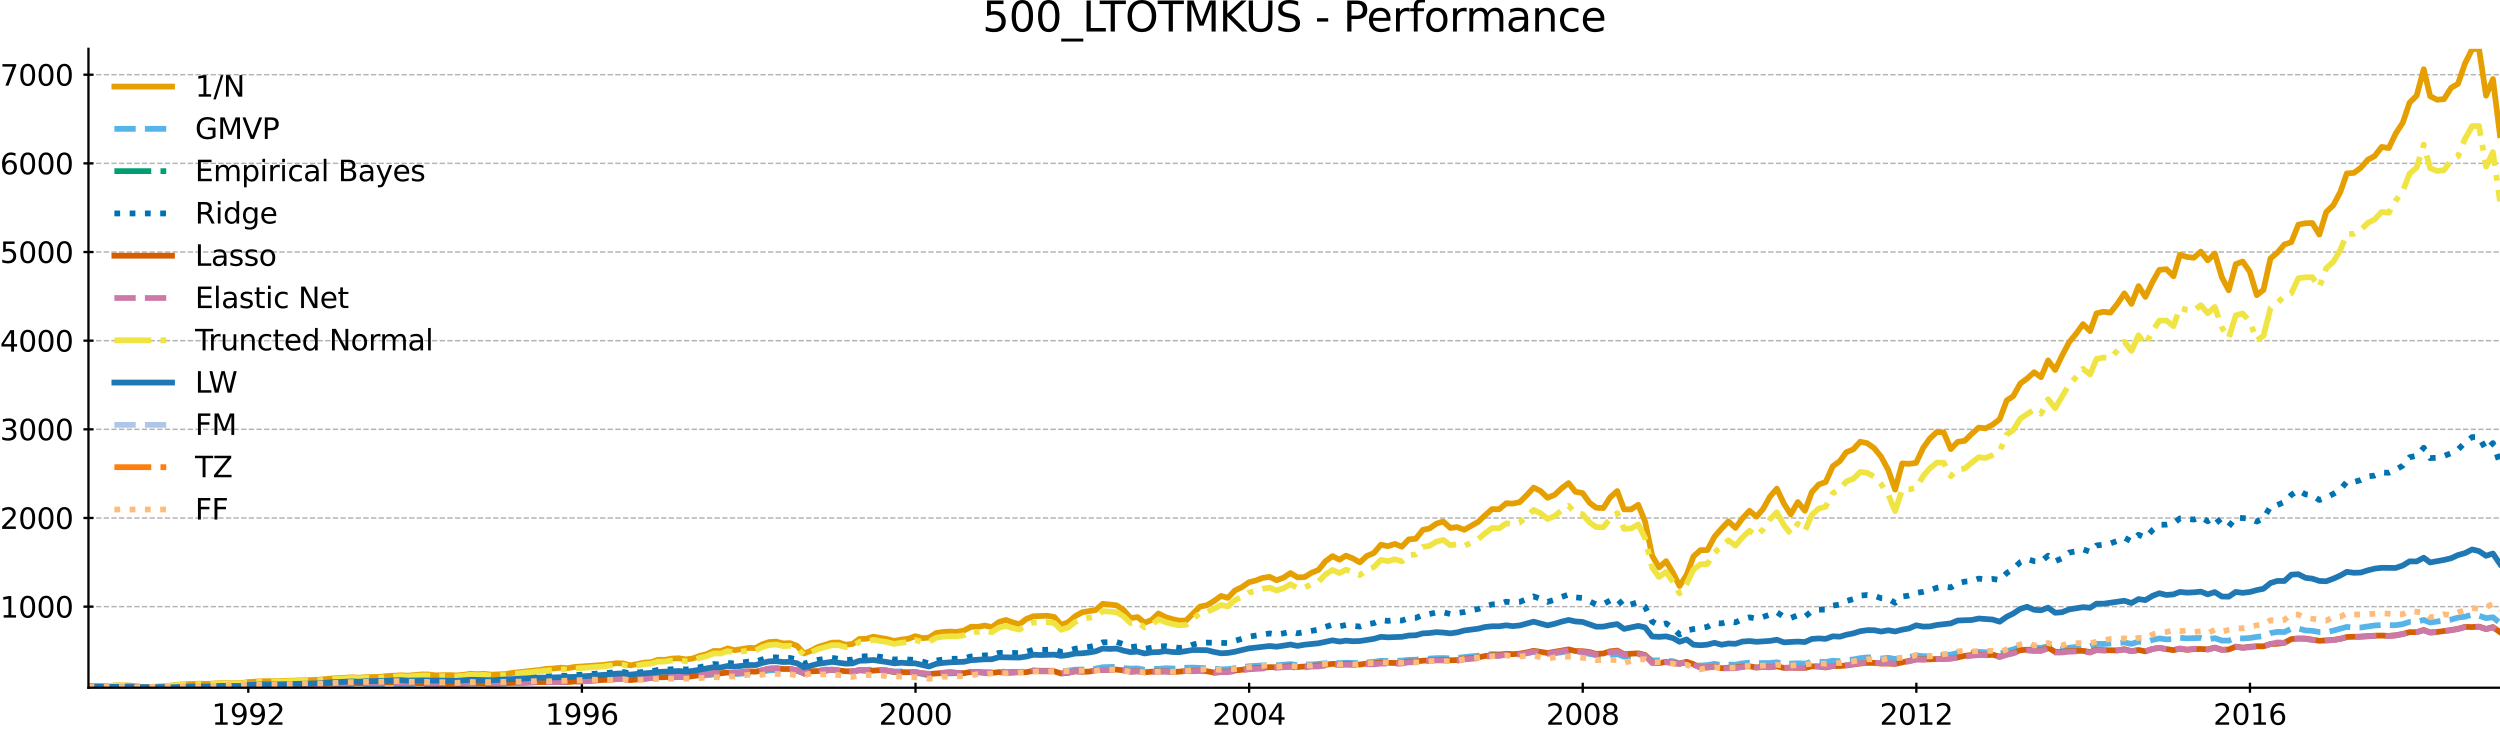 <?xml version="1.0" encoding="utf-8" standalone="no"?>
<!DOCTYPE svg PUBLIC "-//W3C//DTD SVG 1.1//EN"
  "http://www.w3.org/Graphics/SVG/1.1/DTD/svg11.dtd">
<svg xmlns:xlink="http://www.w3.org/1999/xlink" width="867.7pt" height="253.63pt" viewBox="0 0 867.7 253.63" xmlns="http://www.w3.org/2000/svg" version="1.1">
 <defs>
  <style type="text/css">*{stroke-linejoin: round; stroke-linecap: butt}</style>
 </defs>
 <g id="figure_1">
  <g id="patch_1">
   <path d="M 0 253.63 
L 867.7 253.63 
L 867.7 0 
L 0 0 
z
" style="fill: #ffffff"/>
  </g>
  <g id="axes_1">
   <g id="patch_2">
    <path d="M 30.7 238.702 
L 867.7 238.702 
L 867.7 16.942 
L 30.7 16.942 
z
" style="fill: #ffffff"/>
   </g>
   <g id="matplotlib.axis_1">
    <g id="xtick_1">
     <g id="line2d_1">
      <defs>
       <path id="m921d7351b2" d="M 0 1.75 
L 0 -1.75 
" style="stroke: #000000; stroke-width: 0.8"/>
      </defs>
      <g>
       <use xlink:href="#m921d7351b2" x="86.178" y="238.702" style="stroke: #000000; stroke-width: 0.8"/>
      </g>
     </g>
     <g id="text_1">
      <!-- 1992 -->
      <g transform="translate(73.453 251.55) scale(0.1 -0.1)">
       <defs>
        <path id="DejaVuSans-31" d="M 794 531 
L 1825 531 
L 1825 4091 
L 703 3866 
L 703 4441 
L 1819 4666 
L 2450 4666 
L 2450 531 
L 3481 531 
L 3481 0 
L 794 0 
L 794 531 
z
" transform="scale(0.016)"/>
        <path id="DejaVuSans-39" d="M 703 97 
L 703 672 
Q 941 559 1184 500 
Q 1428 441 1663 441 
Q 2288 441 2617 861 
Q 2947 1281 2994 2138 
Q 2813 1869 2534 1725 
Q 2256 1581 1919 1581 
Q 1219 1581 811 2004 
Q 403 2428 403 3163 
Q 403 3881 828 4315 
Q 1253 4750 1959 4750 
Q 2769 4750 3195 4129 
Q 3622 3509 3622 2328 
Q 3622 1225 3098 567 
Q 2575 -91 1691 -91 
Q 1453 -91 1209 -44 
Q 966 3 703 97 
z
M 1959 2075 
Q 2384 2075 2632 2365 
Q 2881 2656 2881 3163 
Q 2881 3666 2632 3958 
Q 2384 4250 1959 4250 
Q 1534 4250 1286 3958 
Q 1038 3666 1038 3163 
Q 1038 2656 1286 2365 
Q 1534 2075 1959 2075 
z
" transform="scale(0.016)"/>
        <path id="DejaVuSans-32" d="M 1228 531 
L 3431 531 
L 3431 0 
L 469 0 
L 469 531 
Q 828 903 1448 1529 
Q 2069 2156 2228 2338 
Q 2531 2678 2651 2914 
Q 2772 3150 2772 3378 
Q 2772 3750 2511 3984 
Q 2250 4219 1831 4219 
Q 1534 4219 1204 4116 
Q 875 4013 500 3803 
L 500 4441 
Q 881 4594 1212 4672 
Q 1544 4750 1819 4750 
Q 2544 4750 2975 4387 
Q 3406 4025 3406 3419 
Q 3406 3131 3298 2873 
Q 3191 2616 2906 2266 
Q 2828 2175 2409 1742 
Q 1991 1309 1228 531 
z
" transform="scale(0.016)"/>
       </defs>
       <use xlink:href="#DejaVuSans-31"/>
       <use xlink:href="#DejaVuSans-39" x="63.623"/>
       <use xlink:href="#DejaVuSans-39" x="127.246"/>
       <use xlink:href="#DejaVuSans-32" x="190.869"/>
      </g>
     </g>
    </g>
    <g id="xtick_2">
     <g id="line2d_2">
      <g>
       <use xlink:href="#m921d7351b2" x="201.968" y="238.702" style="stroke: #000000; stroke-width: 0.8"/>
      </g>
     </g>
     <g id="text_2">
      <!-- 1996 -->
      <g transform="translate(189.243 251.55) scale(0.1 -0.1)">
       <defs>
        <path id="DejaVuSans-36" d="M 2113 2584 
Q 1688 2584 1439 2293 
Q 1191 2003 1191 1497 
Q 1191 994 1439 701 
Q 1688 409 2113 409 
Q 2538 409 2786 701 
Q 3034 994 3034 1497 
Q 3034 2003 2786 2293 
Q 2538 2584 2113 2584 
z
M 3366 4563 
L 3366 3988 
Q 3128 4100 2886 4159 
Q 2644 4219 2406 4219 
Q 1781 4219 1451 3797 
Q 1122 3375 1075 2522 
Q 1259 2794 1537 2939 
Q 1816 3084 2150 3084 
Q 2853 3084 3261 2657 
Q 3669 2231 3669 1497 
Q 3669 778 3244 343 
Q 2819 -91 2113 -91 
Q 1303 -91 875 529 
Q 447 1150 447 2328 
Q 447 3434 972 4092 
Q 1497 4750 2381 4750 
Q 2619 4750 2861 4703 
Q 3103 4656 3366 4563 
z
" transform="scale(0.016)"/>
       </defs>
       <use xlink:href="#DejaVuSans-31"/>
       <use xlink:href="#DejaVuSans-39" x="63.623"/>
       <use xlink:href="#DejaVuSans-39" x="127.246"/>
       <use xlink:href="#DejaVuSans-36" x="190.869"/>
      </g>
     </g>
    </g>
    <g id="xtick_3">
     <g id="line2d_3">
      <g>
       <use xlink:href="#m921d7351b2" x="317.757" y="238.702" style="stroke: #000000; stroke-width: 0.8"/>
      </g>
     </g>
     <g id="text_3">
      <!-- 2000 -->
      <g transform="translate(305.032 251.55) scale(0.1 -0.1)">
       <defs>
        <path id="DejaVuSans-30" d="M 2034 4250 
Q 1547 4250 1301 3770 
Q 1056 3291 1056 2328 
Q 1056 1369 1301 889 
Q 1547 409 2034 409 
Q 2525 409 2770 889 
Q 3016 1369 3016 2328 
Q 3016 3291 2770 3770 
Q 2525 4250 2034 4250 
z
M 2034 4750 
Q 2819 4750 3233 4129 
Q 3647 3509 3647 2328 
Q 3647 1150 3233 529 
Q 2819 -91 2034 -91 
Q 1250 -91 836 529 
Q 422 1150 422 2328 
Q 422 3509 836 4129 
Q 1250 4750 2034 4750 
z
" transform="scale(0.016)"/>
       </defs>
       <use xlink:href="#DejaVuSans-32"/>
       <use xlink:href="#DejaVuSans-30" x="63.623"/>
       <use xlink:href="#DejaVuSans-30" x="127.246"/>
       <use xlink:href="#DejaVuSans-30" x="190.869"/>
      </g>
     </g>
    </g>
    <g id="xtick_4">
     <g id="line2d_4">
      <g>
       <use xlink:href="#m921d7351b2" x="433.547" y="238.702" style="stroke: #000000; stroke-width: 0.8"/>
      </g>
     </g>
     <g id="text_4">
      <!-- 2004 -->
      <g transform="translate(420.822 251.55) scale(0.1 -0.1)">
       <defs>
        <path id="DejaVuSans-34" d="M 2419 4116 
L 825 1625 
L 2419 1625 
L 2419 4116 
z
M 2253 4666 
L 3047 4666 
L 3047 1625 
L 3713 1625 
L 3713 1100 
L 3047 1100 
L 3047 0 
L 2419 0 
L 2419 1100 
L 313 1100 
L 313 1709 
L 2253 4666 
z
" transform="scale(0.016)"/>
       </defs>
       <use xlink:href="#DejaVuSans-32"/>
       <use xlink:href="#DejaVuSans-30" x="63.623"/>
       <use xlink:href="#DejaVuSans-30" x="127.246"/>
       <use xlink:href="#DejaVuSans-34" x="190.869"/>
      </g>
     </g>
    </g>
    <g id="xtick_5">
     <g id="line2d_5">
      <g>
       <use xlink:href="#m921d7351b2" x="549.337" y="238.702" style="stroke: #000000; stroke-width: 0.8"/>
      </g>
     </g>
     <g id="text_5">
      <!-- 2008 -->
      <g transform="translate(536.612 251.55) scale(0.1 -0.1)">
       <defs>
        <path id="DejaVuSans-38" d="M 2034 2216 
Q 1584 2216 1326 1975 
Q 1069 1734 1069 1313 
Q 1069 891 1326 650 
Q 1584 409 2034 409 
Q 2484 409 2743 651 
Q 3003 894 3003 1313 
Q 3003 1734 2745 1975 
Q 2488 2216 2034 2216 
z
M 1403 2484 
Q 997 2584 770 2862 
Q 544 3141 544 3541 
Q 544 4100 942 4425 
Q 1341 4750 2034 4750 
Q 2731 4750 3128 4425 
Q 3525 4100 3525 3541 
Q 3525 3141 3298 2862 
Q 3072 2584 2669 2484 
Q 3125 2378 3379 2068 
Q 3634 1759 3634 1313 
Q 3634 634 3220 271 
Q 2806 -91 2034 -91 
Q 1263 -91 848 271 
Q 434 634 434 1313 
Q 434 1759 690 2068 
Q 947 2378 1403 2484 
z
M 1172 3481 
Q 1172 3119 1398 2916 
Q 1625 2713 2034 2713 
Q 2441 2713 2670 2916 
Q 2900 3119 2900 3481 
Q 2900 3844 2670 4047 
Q 2441 4250 2034 4250 
Q 1625 4250 1398 4047 
Q 1172 3844 1172 3481 
z
" transform="scale(0.016)"/>
       </defs>
       <use xlink:href="#DejaVuSans-32"/>
       <use xlink:href="#DejaVuSans-30" x="63.623"/>
       <use xlink:href="#DejaVuSans-30" x="127.246"/>
       <use xlink:href="#DejaVuSans-38" x="190.869"/>
      </g>
     </g>
    </g>
    <g id="xtick_6">
     <g id="line2d_6">
      <g>
       <use xlink:href="#m921d7351b2" x="665.127" y="238.702" style="stroke: #000000; stroke-width: 0.8"/>
      </g>
     </g>
     <g id="text_6">
      <!-- 2012 -->
      <g transform="translate(652.402 251.55) scale(0.1 -0.1)">
       <use xlink:href="#DejaVuSans-32"/>
       <use xlink:href="#DejaVuSans-30" x="63.623"/>
       <use xlink:href="#DejaVuSans-31" x="127.246"/>
       <use xlink:href="#DejaVuSans-32" x="190.869"/>
      </g>
     </g>
    </g>
    <g id="xtick_7">
     <g id="line2d_7">
      <g>
       <use xlink:href="#m921d7351b2" x="780.917" y="238.702" style="stroke: #000000; stroke-width: 0.8"/>
      </g>
     </g>
     <g id="text_7">
      <!-- 2016 -->
      <g transform="translate(768.192 251.55) scale(0.1 -0.1)">
       <use xlink:href="#DejaVuSans-32"/>
       <use xlink:href="#DejaVuSans-30" x="63.623"/>
       <use xlink:href="#DejaVuSans-31" x="127.246"/>
       <use xlink:href="#DejaVuSans-36" x="190.869"/>
      </g>
     </g>
    </g>
   </g>
   <g id="matplotlib.axis_2">
    <g id="ytick_1">
     <g id="line2d_8">
      <path d="M 30.7 210.553 
L 867.7 210.553 
" clip-path="url(#pf946cb92c9)" style="fill: none; stroke-dasharray: 1.85,0.8; stroke-dashoffset: 0; stroke: #b2b2b2; stroke-width: 0.5"/>
     </g>
     <g id="line2d_9">
      <defs>
       <path id="m3d0938480a" d="M 1.75 0 
L -1.75 -0 
" style="stroke: #000000; stroke-width: 0.8"/>
      </defs>
      <g>
       <use xlink:href="#m3d0938480a" x="30.7" y="210.553" style="stroke: #000000; stroke-width: 0.8"/>
      </g>
     </g>
     <g id="text_8">
      <!-- 1000 -->
      <g transform="translate(0 214.352) scale(0.1 -0.1)">
       <use xlink:href="#DejaVuSans-31"/>
       <use xlink:href="#DejaVuSans-30" x="63.623"/>
       <use xlink:href="#DejaVuSans-30" x="127.246"/>
       <use xlink:href="#DejaVuSans-30" x="190.869"/>
      </g>
     </g>
    </g>
    <g id="ytick_2">
     <g id="line2d_10">
      <path d="M 30.7 179.782 
L 867.7 179.782 
" clip-path="url(#pf946cb92c9)" style="fill: none; stroke-dasharray: 1.85,0.8; stroke-dashoffset: 0; stroke: #b2b2b2; stroke-width: 0.5"/>
     </g>
     <g id="line2d_11">
      <g>
       <use xlink:href="#m3d0938480a" x="30.7" y="179.782" style="stroke: #000000; stroke-width: 0.8"/>
      </g>
     </g>
     <g id="text_9">
      <!-- 2000 -->
      <g transform="translate(0 183.581) scale(0.1 -0.1)">
       <use xlink:href="#DejaVuSans-32"/>
       <use xlink:href="#DejaVuSans-30" x="63.623"/>
       <use xlink:href="#DejaVuSans-30" x="127.246"/>
       <use xlink:href="#DejaVuSans-30" x="190.869"/>
      </g>
     </g>
    </g>
    <g id="ytick_3">
     <g id="line2d_12">
      <path d="M 30.7 149.011 
L 867.7 149.011 
" clip-path="url(#pf946cb92c9)" style="fill: none; stroke-dasharray: 1.85,0.8; stroke-dashoffset: 0; stroke: #b2b2b2; stroke-width: 0.5"/>
     </g>
     <g id="line2d_13">
      <g>
       <use xlink:href="#m3d0938480a" x="30.7" y="149.011" style="stroke: #000000; stroke-width: 0.8"/>
      </g>
     </g>
     <g id="text_10">
      <!-- 3000 -->
      <g transform="translate(0 152.81) scale(0.1 -0.1)">
       <defs>
        <path id="DejaVuSans-33" d="M 2597 2516 
Q 3050 2419 3304 2112 
Q 3559 1806 3559 1356 
Q 3559 666 3084 287 
Q 2609 -91 1734 -91 
Q 1441 -91 1130 -33 
Q 819 25 488 141 
L 488 750 
Q 750 597 1062 519 
Q 1375 441 1716 441 
Q 2309 441 2620 675 
Q 2931 909 2931 1356 
Q 2931 1769 2642 2001 
Q 2353 2234 1838 2234 
L 1294 2234 
L 1294 2753 
L 1863 2753 
Q 2328 2753 2575 2939 
Q 2822 3125 2822 3475 
Q 2822 3834 2567 4026 
Q 2313 4219 1838 4219 
Q 1578 4219 1281 4162 
Q 984 4106 628 3988 
L 628 4550 
Q 988 4650 1302 4700 
Q 1616 4750 1894 4750 
Q 2613 4750 3031 4423 
Q 3450 4097 3450 3541 
Q 3450 3153 3228 2886 
Q 3006 2619 2597 2516 
z
" transform="scale(0.016)"/>
       </defs>
       <use xlink:href="#DejaVuSans-33"/>
       <use xlink:href="#DejaVuSans-30" x="63.623"/>
       <use xlink:href="#DejaVuSans-30" x="127.246"/>
       <use xlink:href="#DejaVuSans-30" x="190.869"/>
      </g>
     </g>
    </g>
    <g id="ytick_4">
     <g id="line2d_14">
      <path d="M 30.7 118.24 
L 867.7 118.24 
" clip-path="url(#pf946cb92c9)" style="fill: none; stroke-dasharray: 1.85,0.8; stroke-dashoffset: 0; stroke: #b2b2b2; stroke-width: 0.5"/>
     </g>
     <g id="line2d_15">
      <g>
       <use xlink:href="#m3d0938480a" x="30.7" y="118.24" style="stroke: #000000; stroke-width: 0.8"/>
      </g>
     </g>
     <g id="text_11">
      <!-- 4000 -->
      <g transform="translate(0 122.039) scale(0.1 -0.1)">
       <use xlink:href="#DejaVuSans-34"/>
       <use xlink:href="#DejaVuSans-30" x="63.623"/>
       <use xlink:href="#DejaVuSans-30" x="127.246"/>
       <use xlink:href="#DejaVuSans-30" x="190.869"/>
      </g>
     </g>
    </g>
    <g id="ytick_5">
     <g id="line2d_16">
      <path d="M 30.7 87.469 
L 867.7 87.469 
" clip-path="url(#pf946cb92c9)" style="fill: none; stroke-dasharray: 1.85,0.8; stroke-dashoffset: 0; stroke: #b2b2b2; stroke-width: 0.5"/>
     </g>
     <g id="line2d_17">
      <g>
       <use xlink:href="#m3d0938480a" x="30.7" y="87.469" style="stroke: #000000; stroke-width: 0.8"/>
      </g>
     </g>
     <g id="text_12">
      <!-- 5000 -->
      <g transform="translate(0 91.268) scale(0.1 -0.1)">
       <defs>
        <path id="DejaVuSans-35" d="M 691 4666 
L 3169 4666 
L 3169 4134 
L 1269 4134 
L 1269 2991 
Q 1406 3038 1543 3061 
Q 1681 3084 1819 3084 
Q 2600 3084 3056 2656 
Q 3513 2228 3513 1497 
Q 3513 744 3044 326 
Q 2575 -91 1722 -91 
Q 1428 -91 1123 -41 
Q 819 9 494 109 
L 494 744 
Q 775 591 1075 516 
Q 1375 441 1709 441 
Q 2250 441 2565 725 
Q 2881 1009 2881 1497 
Q 2881 1984 2565 2268 
Q 2250 2553 1709 2553 
Q 1456 2553 1204 2497 
Q 953 2441 691 2322 
L 691 4666 
z
" transform="scale(0.016)"/>
       </defs>
       <use xlink:href="#DejaVuSans-35"/>
       <use xlink:href="#DejaVuSans-30" x="63.623"/>
       <use xlink:href="#DejaVuSans-30" x="127.246"/>
       <use xlink:href="#DejaVuSans-30" x="190.869"/>
      </g>
     </g>
    </g>
    <g id="ytick_6">
     <g id="line2d_18">
      <path d="M 30.7 56.698 
L 867.7 56.698 
" clip-path="url(#pf946cb92c9)" style="fill: none; stroke-dasharray: 1.85,0.8; stroke-dashoffset: 0; stroke: #b2b2b2; stroke-width: 0.5"/>
     </g>
     <g id="line2d_19">
      <g>
       <use xlink:href="#m3d0938480a" x="30.7" y="56.698" style="stroke: #000000; stroke-width: 0.8"/>
      </g>
     </g>
     <g id="text_13">
      <!-- 6000 -->
      <g transform="translate(0 60.497) scale(0.1 -0.1)">
       <use xlink:href="#DejaVuSans-36"/>
       <use xlink:href="#DejaVuSans-30" x="63.623"/>
       <use xlink:href="#DejaVuSans-30" x="127.246"/>
       <use xlink:href="#DejaVuSans-30" x="190.869"/>
      </g>
     </g>
    </g>
    <g id="ytick_7">
     <g id="line2d_20">
      <path d="M 30.7 25.927 
L 867.7 25.927 
" clip-path="url(#pf946cb92c9)" style="fill: none; stroke-dasharray: 1.85,0.8; stroke-dashoffset: 0; stroke: #b2b2b2; stroke-width: 0.5"/>
     </g>
     <g id="line2d_21">
      <g>
       <use xlink:href="#m3d0938480a" x="30.7" y="25.927" style="stroke: #000000; stroke-width: 0.8"/>
      </g>
     </g>
     <g id="text_14">
      <!-- 7000 -->
      <g transform="translate(0 29.726) scale(0.1 -0.1)">
       <defs>
        <path id="DejaVuSans-37" d="M 525 4666 
L 3525 4666 
L 3525 4397 
L 1831 0 
L 1172 0 
L 2766 4134 
L 525 4134 
L 525 4666 
z
" transform="scale(0.016)"/>
       </defs>
       <use xlink:href="#DejaVuSans-37"/>
       <use xlink:href="#DejaVuSans-30" x="63.623"/>
       <use xlink:href="#DejaVuSans-30" x="127.246"/>
       <use xlink:href="#DejaVuSans-30" x="190.869"/>
      </g>
     </g>
    </g>
   </g>
   <g id="line2d_22">
    <path d="M 30.7 238.247 
L 35.376 238.072 
L 37.754 238.152 
L 40.21 237.877 
L 45.045 237.935 
L 47.502 238.28 
L 49.879 238.484 
L 52.336 238.55 
L 54.714 238.293 
L 59.628 237.939 
L 61.847 237.634 
L 69.138 237.272 
L 71.516 237.386 
L 76.429 237.117 
L 83.642 237.133 
L 86.098 236.732 
L 90.854 236.444 
L 95.688 236.448 
L 110.271 235.956 
L 115.105 235.497 
L 122.238 235.097 
L 124.616 235.239 
L 127.073 235.021 
L 131.907 234.934 
L 134.364 234.632 
L 139.199 234.399 
L 141.576 234.515 
L 146.49 234.078 
L 148.709 234.111 
L 151.166 234.389 
L 156 234.32 
L 158.378 234.431 
L 160.835 234.228 
L 163.292 233.874 
L 165.669 233.997 
L 168.126 233.885 
L 170.504 234.164 
L 175.418 233.955 
L 177.637 233.593 
L 187.306 232.529 
L 189.762 232.145 
L 192.219 232.006 
L 194.597 231.739 
L 197.054 231.899 
L 199.431 231.486 
L 209.1 230.808 
L 213.935 230.188 
L 216.313 230.269 
L 218.769 230.943 
L 223.604 229.991 
L 226.061 229.811 
L 228.438 228.999 
L 230.895 229.003 
L 233.352 228.569 
L 235.571 228.467 
L 238.028 228.874 
L 240.406 228.56 
L 242.863 227.628 
L 245.24 227.043 
L 247.697 225.924 
L 250.154 225.982 
L 252.532 225.056 
L 254.988 225.657 
L 259.823 224.891 
L 262.28 224.916 
L 264.499 223.658 
L 266.956 222.857 
L 269.333 222.688 
L 271.79 223.305 
L 274.168 223.205 
L 276.625 224.133 
L 279.082 226.785 
L 281.459 225.863 
L 283.916 224.565 
L 288.751 223.058 
L 291.207 223.016 
L 293.427 223.752 
L 295.883 223.514 
L 298.261 221.771 
L 300.718 221.712 
L 303.096 220.967 
L 308.009 221.836 
L 310.387 222.472 
L 312.844 221.982 
L 315.221 221.719 
L 317.678 220.796 
L 320.135 221.469 
L 322.433 221.294 
L 324.89 219.711 
L 327.268 219.353 
L 329.725 219.205 
L 332.102 219.325 
L 334.559 218.854 
L 337.016 217.527 
L 339.394 217.57 
L 341.851 217.107 
L 344.228 217.688 
L 346.685 215.902 
L 349.142 215.167 
L 351.361 215.983 
L 353.818 216.676 
L 356.196 214.842 
L 358.652 213.897 
L 363.487 213.708 
L 365.944 214.15 
L 368.321 216.877 
L 370.778 215.959 
L 373.156 213.864 
L 375.613 212.508 
L 380.289 211.718 
L 382.746 209.568 
L 387.58 210.096 
L 389.958 211.694 
L 392.415 214.518 
L 394.871 214.183 
L 397.249 216.13 
L 399.706 215.177 
L 402.084 212.929 
L 404.54 214.178 
L 406.997 214.903 
L 409.216 215.417 
L 411.673 215.356 
L 416.508 210.53 
L 418.885 210.068 
L 421.342 208.606 
L 423.799 206.851 
L 426.177 207.501 
L 428.634 204.93 
L 431.011 203.8 
L 433.468 202.093 
L 435.925 201.465 
L 438.223 200.578 
L 440.68 200.219 
L 443.058 201.376 
L 445.515 200.467 
L 447.892 198.893 
L 450.349 200.401 
L 452.806 200.294 
L 455.184 198.809 
L 457.641 197.799 
L 460.018 194.826 
L 462.475 193.032 
L 464.932 194.252 
L 467.151 192.853 
L 469.608 193.844 
L 471.985 195.199 
L 474.442 192.942 
L 476.82 191.968 
L 479.277 189.058 
L 481.734 189.572 
L 484.111 188.774 
L 486.568 189.734 
L 488.946 187.199 
L 491.403 186.989 
L 493.86 183.879 
L 496.079 183.465 
L 498.536 181.751 
L 500.913 181.003 
L 503.37 183.247 
L 505.748 182.946 
L 508.204 183.881 
L 513.039 181.144 
L 515.496 178.794 
L 517.873 176.7 
L 520.33 176.749 
L 522.787 174.663 
L 525.006 174.79 
L 527.463 174.288 
L 529.841 171.925 
L 532.298 169.218 
L 534.675 170.413 
L 537.132 172.768 
L 539.589 171.751 
L 541.967 169.507 
L 544.424 167.674 
L 546.801 170.676 
L 549.258 171.13 
L 551.715 174.502 
L 554.013 176.222 
L 556.47 176.347 
L 558.848 172.626 
L 561.305 170.437 
L 563.682 176.78 
L 566.139 176.793 
L 568.596 175.193 
L 570.974 181.024 
L 573.43 192.85 
L 575.808 196.941 
L 578.265 194.769 
L 580.722 198.934 
L 582.941 203.38 
L 585.398 199.537 
L 587.775 193.112 
L 590.232 190.929 
L 592.61 190.914 
L 595.067 186.285 
L 597.524 183.461 
L 599.901 180.947 
L 602.358 183.22 
L 604.736 179.981 
L 607.193 177.284 
L 609.649 179.325 
L 611.869 176.724 
L 614.325 172.355 
L 616.703 169.603 
L 619.16 174.798 
L 621.538 178.542 
L 623.994 174.251 
L 626.451 177.276 
L 628.829 170.833 
L 631.286 168.129 
L 633.663 167.305 
L 636.12 161.818 
L 638.577 160.049 
L 640.796 156.958 
L 643.253 155.946 
L 645.631 153.31 
L 648.088 153.824 
L 650.465 155.526 
L 652.922 158.548 
L 655.379 163.145 
L 657.757 169.914 
L 660.213 160.857 
L 662.591 160.987 
L 665.048 160.649 
L 667.505 155.422 
L 669.803 152.214 
L 672.26 149.922 
L 674.638 150.107 
L 677.094 155.859 
L 679.472 153.361 
L 681.929 152.982 
L 684.386 150.538 
L 686.763 148.417 
L 689.22 148.656 
L 691.598 147.394 
L 694.055 145.483 
L 696.512 138.96 
L 698.731 137.513 
L 701.188 133.132 
L 703.565 131.381 
L 706.022 129.193 
L 708.4 130.919 
L 710.857 125.112 
L 713.313 128.404 
L 715.691 123.445 
L 718.148 118.785 
L 720.526 115.896 
L 722.982 112.502 
L 725.439 114.932 
L 727.658 108.755 
L 730.115 108.188 
L 732.493 108.515 
L 734.95 105.366 
L 737.327 101.823 
L 739.784 105.457 
L 742.241 99.3 
L 744.619 103.052 
L 747.076 97.872 
L 749.453 93.672 
L 751.91 93.43 
L 754.367 95.887 
L 756.586 88.425 
L 759.043 89.18 
L 761.421 89.459 
L 763.877 87.327 
L 766.255 90.364 
L 768.712 87.993 
L 771.169 96.248 
L 773.546 100.751 
L 776.003 91.67 
L 778.381 90.772 
L 780.838 94.231 
L 783.295 102.44 
L 785.593 100.619 
L 788.05 89.685 
L 790.427 87.698 
L 792.884 84.841 
L 795.262 84.041 
L 797.719 77.959 
L 800.176 77.494 
L 802.553 77.398 
L 805.01 81.413 
L 807.388 73.606 
L 809.845 71.226 
L 812.302 66.59 
L 814.521 60.199 
L 816.978 60.004 
L 819.355 58.272 
L 821.812 55.447 
L 824.19 54.166 
L 826.647 50.994 
L 829.103 51.388 
L 831.481 46.378 
L 833.938 42.616 
L 836.315 35.636 
L 838.772 33.201 
L 841.229 24.023 
L 843.448 33.393 
L 845.905 34.623 
L 848.283 34.379 
L 850.74 30.471 
L 853.117 29.088 
L 855.574 21.973 
L 858.031 17.073 
L 860.409 16.942 
L 862.866 33.202 
L 865.243 27.432 
L 867.7 46.92 
L 867.7 46.92 
" clip-path="url(#pf946cb92c9)" style="fill: none; stroke: #e69f00; stroke-width: 2; stroke-linecap: square"/>
   </g>
   <g id="line2d_23">
    <path d="M 30.7 238.247 
L 35.376 238.263 
L 37.754 238.398 
L 57.171 238.464 
L 59.628 238.581 
L 61.847 238.472 
L 71.516 238.531 
L 86.098 238.297 
L 88.555 238.351 
L 100.523 237.983 
L 110.271 237.849 
L 112.648 237.859 
L 115.105 237.708 
L 117.562 237.702 
L 122.238 237.493 
L 127.073 237.473 
L 131.907 237.617 
L 141.576 237.409 
L 156 237.445 
L 158.378 237.531 
L 163.292 237.205 
L 170.504 237.344 
L 175.418 237.23 
L 180.094 237.023 
L 184.928 236.681 
L 192.219 236.767 
L 194.597 236.599 
L 197.054 236.648 
L 216.313 235.47 
L 218.769 235.817 
L 221.226 235.583 
L 223.604 235.488 
L 228.438 235.111 
L 240.406 234.921 
L 245.24 234.336 
L 247.697 234.097 
L 250.154 234.165 
L 252.532 233.901 
L 254.988 233.96 
L 259.823 233.643 
L 262.28 233.494 
L 266.956 232.656 
L 269.333 232.571 
L 271.79 232.715 
L 274.168 232.667 
L 276.625 232.829 
L 279.082 233.474 
L 281.459 232.79 
L 283.916 232.706 
L 286.294 232.409 
L 288.751 232.474 
L 291.207 232.889 
L 293.427 233.103 
L 295.883 232.999 
L 298.261 232.627 
L 303.096 232.394 
L 305.552 232.515 
L 310.387 233.113 
L 312.844 233.029 
L 317.678 233.405 
L 322.433 234.454 
L 327.268 233.812 
L 334.559 233.541 
L 337.016 233.27 
L 344.228 233.345 
L 346.685 232.949 
L 349.142 233.212 
L 353.818 233.184 
L 356.196 233.013 
L 358.652 232.692 
L 361.03 232.78 
L 365.944 232.773 
L 368.321 232.947 
L 370.778 232.766 
L 373.156 232.432 
L 378.07 232.348 
L 380.289 232.083 
L 382.746 231.571 
L 387.58 231.439 
L 389.958 231.909 
L 392.415 232.061 
L 394.871 231.997 
L 397.249 232.48 
L 399.706 232.15 
L 402.084 232.158 
L 404.54 231.932 
L 409.216 232.098 
L 411.673 231.76 
L 414.051 231.701 
L 421.342 232.059 
L 423.799 232.325 
L 426.177 232.243 
L 433.468 231.24 
L 440.68 230.826 
L 443.058 230.913 
L 447.892 230.488 
L 450.349 230.876 
L 452.806 230.618 
L 455.184 230.64 
L 460.018 230.211 
L 462.475 229.94 
L 464.932 230.183 
L 467.151 230.008 
L 469.608 230.1 
L 471.985 230.07 
L 476.82 229.717 
L 479.277 229.335 
L 481.734 229.429 
L 486.568 229.272 
L 488.946 229.026 
L 491.403 228.979 
L 493.86 228.648 
L 496.079 228.598 
L 498.536 228.423 
L 500.913 228.394 
L 503.37 228.506 
L 505.748 228.334 
L 510.661 227.795 
L 513.039 227.604 
L 515.496 227.204 
L 517.873 227.019 
L 520.33 227.098 
L 522.787 227.015 
L 525.006 227.194 
L 527.463 227.064 
L 532.298 226.291 
L 534.675 226.744 
L 537.132 227.075 
L 544.424 226.04 
L 546.801 226.342 
L 549.258 226.473 
L 554.013 227.409 
L 556.47 227.413 
L 561.305 227.024 
L 563.682 227.931 
L 568.596 227.42 
L 570.974 227.62 
L 573.43 229.251 
L 575.808 229.192 
L 578.265 229.259 
L 580.722 229.51 
L 582.941 230.315 
L 585.398 229.819 
L 587.775 230.871 
L 590.232 230.992 
L 592.61 230.854 
L 595.067 230.413 
L 597.524 230.864 
L 599.901 230.647 
L 602.358 230.714 
L 604.736 230.232 
L 607.193 229.993 
L 609.649 230.146 
L 614.325 230.117 
L 616.703 229.868 
L 619.16 230.436 
L 623.994 230.205 
L 626.451 230.342 
L 628.829 229.702 
L 631.286 229.67 
L 633.663 229.777 
L 636.12 229.328 
L 638.577 229.492 
L 640.796 229.131 
L 643.253 228.886 
L 645.631 228.434 
L 648.088 228.18 
L 650.465 228.168 
L 652.922 228.574 
L 655.379 228.315 
L 657.757 228.733 
L 662.591 228.117 
L 665.048 227.462 
L 667.505 227.776 
L 669.803 227.782 
L 672.26 227.479 
L 677.094 227.223 
L 679.472 226.601 
L 684.386 226.501 
L 686.763 226.274 
L 691.598 226.515 
L 694.055 226.987 
L 696.512 226.008 
L 698.731 225.392 
L 701.188 224.525 
L 703.565 224.166 
L 706.022 224.732 
L 708.4 224.849 
L 710.857 224.353 
L 713.313 225.41 
L 715.691 225.35 
L 718.148 224.821 
L 722.982 224.262 
L 725.439 224.264 
L 727.658 223.468 
L 730.115 223.511 
L 737.327 222.985 
L 739.784 223.482 
L 742.241 222.693 
L 744.619 222.897 
L 747.076 222.103 
L 749.453 221.578 
L 751.91 221.913 
L 754.367 221.811 
L 756.586 221.366 
L 759.043 221.561 
L 763.877 221.404 
L 766.255 221.93 
L 768.712 221.483 
L 771.169 222.326 
L 773.546 222.35 
L 776.003 221.402 
L 778.381 221.597 
L 780.838 221.436 
L 783.295 221.041 
L 785.593 220.808 
L 788.05 219.739 
L 790.427 219.314 
L 792.884 219.372 
L 795.262 218.195 
L 797.719 218.148 
L 800.176 218.818 
L 802.553 218.955 
L 805.01 219.367 
L 807.388 219.391 
L 809.845 218.878 
L 814.521 217.585 
L 816.978 217.805 
L 819.355 217.801 
L 824.19 217.079 
L 826.647 216.931 
L 831.481 217.003 
L 833.938 216.612 
L 836.315 215.852 
L 838.772 215.833 
L 841.229 215.174 
L 843.448 216.056 
L 850.74 215.025 
L 853.117 214.358 
L 855.574 214.032 
L 858.031 213.339 
L 860.409 213.721 
L 862.866 214.546 
L 865.243 214.233 
L 867.7 216.245 
L 867.7 216.245 
" clip-path="url(#pf946cb92c9)" style="fill: none; stroke-dasharray: 7.4,3.2; stroke-dashoffset: 0; stroke: #56b4e9; stroke-width: 2"/>
   </g>
   <g id="line2d_24">
    <path d="M 0 0 
" clip-path="url(#pf946cb92c9)" style="fill: none; stroke-dasharray: 12.8,3.2,2,3.2; stroke-dashoffset: 0; stroke: #009e73; stroke-width: 2"/>
   </g>
   <g id="line2d_25">
    <path d="M 30.7 238.247 
L 35.376 238.217 
L 37.754 238.33 
L 40.21 238.182 
L 45.045 238.132 
L 49.879 238.468 
L 52.336 238.454 
L 57.171 238.271 
L 59.628 238.267 
L 61.847 238.056 
L 66.681 237.975 
L 73.973 237.888 
L 90.854 237.507 
L 95.688 237.377 
L 100.523 237.093 
L 102.98 236.915 
L 110.271 236.832 
L 112.648 236.761 
L 115.105 236.576 
L 119.781 236.411 
L 122.238 236.257 
L 129.45 236.248 
L 131.907 236.204 
L 136.742 235.97 
L 139.199 235.856 
L 141.576 236.027 
L 146.49 235.803 
L 158.378 236.035 
L 163.292 235.634 
L 165.669 235.702 
L 168.126 235.642 
L 170.504 235.827 
L 177.637 235.463 
L 189.762 234.782 
L 192.219 234.716 
L 194.597 234.539 
L 197.054 234.595 
L 199.431 234.331 
L 211.478 233.516 
L 213.935 233.279 
L 216.313 233.255 
L 218.769 233.709 
L 223.604 233.168 
L 226.061 232.969 
L 228.438 232.522 
L 230.895 232.466 
L 235.571 232.126 
L 238.028 232.383 
L 240.406 232.127 
L 247.697 230.491 
L 250.154 230.643 
L 252.532 230.091 
L 254.988 230.301 
L 259.823 229.617 
L 262.28 229.648 
L 264.499 228.886 
L 266.956 228.211 
L 269.333 228.146 
L 271.79 228.441 
L 274.168 228.355 
L 276.625 228.896 
L 279.082 230.353 
L 281.459 229.617 
L 283.916 229.04 
L 288.751 228.325 
L 293.427 229.038 
L 295.883 228.957 
L 298.261 227.919 
L 303.096 227.63 
L 305.552 227.978 
L 310.387 228.92 
L 312.844 228.696 
L 315.221 228.922 
L 317.678 229.004 
L 320.135 229.594 
L 322.433 230.3 
L 324.89 229.27 
L 327.268 228.9 
L 329.725 228.666 
L 332.102 228.641 
L 334.559 228.471 
L 337.016 227.849 
L 341.851 227.464 
L 344.228 227.443 
L 346.685 226.616 
L 351.361 226.594 
L 353.818 226.725 
L 356.196 226.248 
L 358.652 225.534 
L 361.03 225.573 
L 365.944 225.449 
L 368.321 226.285 
L 370.778 225.893 
L 373.156 225.158 
L 378.07 224.516 
L 380.289 224.05 
L 382.746 222.941 
L 387.58 222.837 
L 389.958 223.582 
L 392.415 224.593 
L 394.871 224.315 
L 397.249 225.223 
L 402.084 224.391 
L 404.54 224.271 
L 409.216 224.864 
L 411.673 224.656 
L 414.051 223.715 
L 416.508 223.138 
L 418.885 223.036 
L 426.177 223.188 
L 433.468 220.964 
L 440.68 219.858 
L 443.058 220.219 
L 445.515 219.822 
L 447.892 219.229 
L 450.349 219.801 
L 457.641 218.536 
L 460.018 217.582 
L 462.475 216.814 
L 464.932 217.381 
L 467.151 216.916 
L 469.608 217.254 
L 471.985 217.455 
L 474.442 216.679 
L 476.82 216.275 
L 479.277 215.24 
L 481.734 215.504 
L 484.111 215.19 
L 486.568 215.38 
L 488.946 214.536 
L 491.403 214.454 
L 493.86 213.449 
L 496.079 213.121 
L 498.536 212.577 
L 500.913 212.547 
L 503.37 213.088 
L 508.204 212.436 
L 510.661 211.811 
L 513.039 211.37 
L 515.496 210.434 
L 517.873 209.781 
L 520.33 209.66 
L 522.787 208.823 
L 525.006 209.181 
L 527.463 208.922 
L 532.298 206.997 
L 534.675 207.832 
L 537.132 208.9 
L 539.589 208.156 
L 541.967 207.183 
L 544.424 206.375 
L 546.801 207.335 
L 549.258 207.543 
L 554.013 209.799 
L 556.47 209.702 
L 558.848 208.398 
L 561.305 207.789 
L 563.682 210.554 
L 568.596 208.974 
L 570.974 210.608 
L 573.43 215.742 
L 575.808 217.042 
L 578.265 216.371 
L 580.722 218.091 
L 582.941 220.219 
L 585.398 218.832 
L 587.775 218.335 
L 590.232 218 
L 592.61 217.56 
L 595.067 216.246 
L 597.524 216.37 
L 599.901 215.701 
L 602.358 216.008 
L 604.736 214.887 
L 607.193 214.265 
L 609.649 214.723 
L 611.869 214.151 
L 616.703 212.476 
L 619.16 214.103 
L 621.538 214.499 
L 623.994 213.524 
L 626.451 214.027 
L 628.829 212.154 
L 631.286 211.583 
L 633.663 211.604 
L 636.12 210.198 
L 638.577 209.828 
L 640.796 208.617 
L 643.253 207.928 
L 645.631 206.728 
L 648.088 206.513 
L 650.465 206.776 
L 652.922 207.62 
L 655.379 207.795 
L 657.757 209.252 
L 660.213 207.053 
L 662.591 206.706 
L 665.048 205.791 
L 667.505 205.417 
L 669.803 204.846 
L 672.26 204.01 
L 674.638 203.532 
L 677.094 203.897 
L 679.472 202.419 
L 681.929 201.869 
L 684.386 201.667 
L 686.763 200.813 
L 689.22 201.135 
L 691.598 200.93 
L 694.055 201.301 
L 696.512 198.879 
L 698.731 197.471 
L 701.188 195.126 
L 703.565 194.019 
L 706.022 194.777 
L 708.4 194.883 
L 710.857 192.872 
L 713.313 194.808 
L 715.691 193.776 
L 718.148 191.79 
L 720.526 191.358 
L 722.982 190.665 
L 725.439 191.51 
L 727.658 189.318 
L 730.115 189.034 
L 732.493 188.6 
L 734.95 187.699 
L 737.327 186.61 
L 739.784 187.93 
L 742.241 185.593 
L 744.619 186.622 
L 747.076 184 
L 749.453 182.138 
L 751.91 182.094 
L 754.367 181.679 
L 756.586 179.947 
L 759.043 180.036 
L 761.421 180.345 
L 763.877 179.504 
L 766.255 180.924 
L 768.712 179.26 
L 771.169 182.166 
L 773.546 182.726 
L 776.003 179.666 
L 780.838 179.971 
L 783.295 181.007 
L 785.593 180 
L 788.05 175.787 
L 790.427 175.288 
L 792.884 174.207 
L 795.262 171.759 
L 797.719 170.194 
L 800.176 171.577 
L 802.553 171.955 
L 805.01 173.538 
L 807.388 172.685 
L 809.845 171.421 
L 812.302 169.889 
L 814.521 167.207 
L 816.978 167.299 
L 819.355 166.621 
L 821.812 165.348 
L 824.19 165.064 
L 826.647 164.01 
L 829.103 164.084 
L 831.481 163.029 
L 833.938 161.625 
L 836.315 158.691 
L 838.772 158.205 
L 841.229 155.407 
L 843.448 158.998 
L 845.905 158.87 
L 848.283 158.255 
L 850.74 157.28 
L 853.117 156.032 
L 855.574 153.613 
L 858.031 151.698 
L 860.409 151.671 
L 862.866 156.151 
L 865.243 153.792 
L 867.7 160.855 
L 867.7 160.855 
" clip-path="url(#pf946cb92c9)" style="fill: none; stroke-dasharray: 2,3.3; stroke-dashoffset: 0; stroke: #0072b2; stroke-width: 2"/>
   </g>
   <g id="line2d_26">
    <path d="M 30.7 238.247 
L 35.376 238.301 
L 37.754 238.467 
L 47.502 238.606 
L 49.879 238.702 
L 57.171 238.581 
L 59.628 238.616 
L 61.847 238.519 
L 64.304 238.559 
L 69.138 238.477 
L 71.516 238.49 
L 78.807 238.179 
L 81.264 238.218 
L 83.642 238.143 
L 86.098 237.939 
L 93.311 237.86 
L 102.98 237.497 
L 107.814 237.376 
L 110.271 237.476 
L 117.562 237.252 
L 119.781 237.227 
L 122.238 237.075 
L 124.616 237.169 
L 127.073 237.021 
L 139.199 236.883 
L 144.033 237.087 
L 156 237.346 
L 160.835 237.275 
L 163.292 237.139 
L 170.504 237.286 
L 187.306 236.728 
L 192.219 236.75 
L 194.597 236.625 
L 197.054 236.707 
L 199.431 236.53 
L 201.888 236.474 
L 204.345 236.247 
L 211.478 235.89 
L 213.935 235.705 
L 216.313 235.709 
L 218.769 236.054 
L 228.438 235.063 
L 230.895 235.043 
L 233.352 234.804 
L 235.571 234.755 
L 238.028 234.927 
L 240.406 234.693 
L 247.697 233.544 
L 250.154 233.694 
L 252.532 233.416 
L 254.988 233.566 
L 259.823 233.016 
L 262.28 233.128 
L 266.956 232.081 
L 269.333 231.959 
L 271.79 232.203 
L 274.168 232.187 
L 276.625 232.669 
L 279.082 233.802 
L 281.459 232.99 
L 286.294 232.829 
L 288.751 232.407 
L 293.427 232.975 
L 295.883 233.045 
L 298.261 232.606 
L 300.718 232.789 
L 303.096 232.765 
L 305.552 232.577 
L 308.009 232.791 
L 310.387 233.278 
L 315.221 233.307 
L 317.678 233.323 
L 320.135 233.715 
L 322.433 233.949 
L 329.725 233.332 
L 332.102 233.588 
L 334.559 233.655 
L 337.016 233.197 
L 339.394 233.252 
L 341.851 233.547 
L 344.228 233.582 
L 346.685 233.259 
L 349.142 233.55 
L 353.818 233.309 
L 356.196 233.32 
L 358.652 232.805 
L 361.03 232.995 
L 365.944 233 
L 368.321 233.766 
L 370.778 233.511 
L 373.156 233.008 
L 375.613 233.158 
L 378.07 233.094 
L 380.289 232.641 
L 387.58 232.397 
L 389.958 232.697 
L 392.415 233.125 
L 394.871 232.968 
L 397.249 233.346 
L 399.706 233.122 
L 402.084 233.021 
L 404.54 233.031 
L 406.997 233.211 
L 409.216 233.123 
L 411.673 232.852 
L 414.051 232.846 
L 416.508 232.72 
L 418.885 232.971 
L 421.342 233.419 
L 423.799 233.101 
L 426.177 233.126 
L 428.634 232.703 
L 431.011 232.465 
L 433.468 232.048 
L 438.223 231.748 
L 440.68 231.547 
L 443.058 231.6 
L 447.892 231.196 
L 450.349 231.495 
L 452.806 231.351 
L 455.184 231.062 
L 457.641 231.013 
L 462.475 230.407 
L 464.932 230.556 
L 467.151 230.458 
L 471.985 230.64 
L 474.442 230.271 
L 476.82 230.309 
L 479.277 229.969 
L 484.111 230.115 
L 486.568 229.993 
L 488.946 229.625 
L 491.403 229.587 
L 493.86 229.313 
L 500.913 228.969 
L 503.37 229.176 
L 505.748 229.093 
L 508.204 228.622 
L 513.039 228.183 
L 515.496 227.669 
L 517.873 227.416 
L 520.33 227.391 
L 522.787 226.905 
L 525.006 227.048 
L 527.463 226.87 
L 529.841 226.452 
L 532.298 225.873 
L 537.132 226.64 
L 544.424 225.389 
L 546.801 225.959 
L 549.258 226.012 
L 551.715 226.309 
L 554.013 226.952 
L 556.47 226.813 
L 558.848 226.06 
L 561.305 225.803 
L 563.682 227.046 
L 568.596 226.74 
L 570.974 227.313 
L 573.43 229.967 
L 575.808 230.164 
L 578.265 229.69 
L 580.722 230.118 
L 582.941 230.323 
L 585.398 229.698 
L 587.775 230.526 
L 590.232 231.708 
L 592.61 231.704 
L 595.067 231.394 
L 597.524 231.927 
L 599.901 231.73 
L 602.358 231.669 
L 604.736 231.326 
L 607.193 231.264 
L 609.649 231.676 
L 611.869 231.493 
L 614.325 231.597 
L 616.703 231.245 
L 619.16 231.815 
L 621.538 231.748 
L 626.451 231.861 
L 628.829 231.261 
L 631.286 231.363 
L 633.663 231.657 
L 636.12 231.191 
L 638.577 231.149 
L 640.796 230.982 
L 645.631 230.292 
L 648.088 230.08 
L 650.465 230.075 
L 652.922 230.31 
L 655.379 230.287 
L 657.757 230.425 
L 665.048 228.815 
L 669.803 228.846 
L 672.26 228.715 
L 674.638 228.704 
L 677.094 228.555 
L 679.472 228.172 
L 681.929 227.614 
L 684.386 227.336 
L 686.763 227.189 
L 689.22 227.428 
L 691.598 227.257 
L 694.055 227.869 
L 696.512 227.109 
L 698.731 226.575 
L 701.188 225.674 
L 703.565 225.475 
L 706.022 225.666 
L 708.4 225.691 
L 710.857 224.792 
L 713.313 226.226 
L 715.691 226.228 
L 718.148 225.972 
L 722.982 225.883 
L 725.439 226.306 
L 727.658 225.444 
L 730.115 225.661 
L 734.95 225.737 
L 737.327 225.331 
L 739.784 225.999 
L 742.241 225.585 
L 744.619 226.069 
L 747.076 225.231 
L 749.453 224.874 
L 754.367 225.663 
L 756.586 225.134 
L 759.043 225.535 
L 761.421 225.314 
L 763.877 225.238 
L 766.255 225.376 
L 768.712 224.768 
L 771.169 225.511 
L 773.546 225.428 
L 776.003 224.424 
L 778.381 224.794 
L 780.838 224.481 
L 783.295 224.306 
L 785.593 224.326 
L 788.05 223.534 
L 790.427 223.435 
L 792.884 223.107 
L 795.262 221.819 
L 797.719 221.639 
L 800.176 221.637 
L 805.01 222.409 
L 809.845 222.098 
L 812.302 221.691 
L 814.521 221.088 
L 819.355 220.933 
L 824.19 220.632 
L 826.647 220.585 
L 829.103 220.701 
L 831.481 220.49 
L 833.938 220.034 
L 836.315 219.401 
L 838.772 219.392 
L 841.229 218.659 
L 843.448 219.496 
L 845.905 219.343 
L 850.74 218.662 
L 853.117 218.243 
L 855.574 217.578 
L 858.031 217.644 
L 860.409 217.479 
L 862.866 218.312 
L 865.243 217.651 
L 867.7 219.406 
L 867.7 219.406 
" clip-path="url(#pf946cb92c9)" style="fill: none; stroke: #d55e00; stroke-width: 2; stroke-linecap: square"/>
   </g>
   <g id="line2d_27">
    <path d="M 30.7 238.247 
L 35.376 238.247 
L 37.754 238.424 
L 45.045 238.39 
L 49.879 238.662 
L 57.171 238.557 
L 59.628 238.595 
L 61.847 238.499 
L 66.681 238.481 
L 73.973 238.396 
L 83.642 238.189 
L 86.098 237.98 
L 93.311 237.927 
L 107.814 237.465 
L 110.271 237.554 
L 117.562 237.322 
L 119.781 237.292 
L 122.238 237.142 
L 124.616 237.235 
L 127.073 237.089 
L 139.199 236.927 
L 144.033 237.129 
L 151.166 237.286 
L 156 237.326 
L 160.835 237.258 
L 163.292 237.12 
L 170.504 237.302 
L 187.306 236.754 
L 192.219 236.778 
L 194.597 236.642 
L 197.054 236.735 
L 199.431 236.552 
L 201.888 236.493 
L 204.345 236.28 
L 209.1 236.056 
L 213.935 235.72 
L 216.313 235.726 
L 218.769 236.07 
L 228.438 235.081 
L 230.895 235.062 
L 233.352 234.827 
L 235.571 234.777 
L 238.028 234.95 
L 240.406 234.717 
L 247.697 233.563 
L 250.154 233.714 
L 252.532 233.43 
L 254.988 233.588 
L 259.823 233.042 
L 262.28 233.146 
L 266.956 232.094 
L 269.333 231.969 
L 271.79 232.215 
L 274.168 232.131 
L 276.625 232.611 
L 279.082 233.747 
L 281.459 232.992 
L 286.294 232.795 
L 288.751 232.453 
L 293.427 233.03 
L 295.883 233.069 
L 298.261 232.584 
L 300.718 232.757 
L 303.096 232.714 
L 305.552 232.506 
L 308.009 232.725 
L 310.387 233.158 
L 315.221 233.247 
L 317.678 233.26 
L 320.135 233.657 
L 322.433 233.896 
L 329.725 233.309 
L 334.559 233.686 
L 337.016 233.262 
L 344.228 233.46 
L 346.685 233.176 
L 349.142 233.498 
L 353.818 233.251 
L 356.196 233.255 
L 358.652 232.726 
L 361.03 232.939 
L 365.944 232.947 
L 368.321 233.719 
L 370.778 233.462 
L 373.156 232.961 
L 375.613 233.107 
L 378.07 233.029 
L 380.289 232.621 
L 387.58 232.397 
L 389.958 232.693 
L 392.415 233.119 
L 394.871 232.972 
L 397.249 233.398 
L 399.706 233.17 
L 404.54 233.069 
L 406.997 233.251 
L 409.216 233.19 
L 411.673 232.929 
L 414.051 232.979 
L 416.508 232.858 
L 418.885 233.102 
L 421.342 233.58 
L 423.799 233.291 
L 426.177 233.306 
L 428.634 232.915 
L 431.011 232.703 
L 433.468 232.297 
L 447.892 231.478 
L 450.349 231.764 
L 452.806 231.626 
L 455.184 231.351 
L 457.641 231.289 
L 462.475 230.681 
L 464.932 230.82 
L 467.151 230.714 
L 471.985 230.892 
L 474.442 230.532 
L 476.82 230.585 
L 479.277 230.31 
L 484.111 230.408 
L 486.568 230.294 
L 488.946 229.869 
L 491.403 229.829 
L 498.536 229.201 
L 500.913 229.244 
L 503.37 229.443 
L 505.748 229.354 
L 508.204 228.885 
L 513.039 228.451 
L 515.496 227.946 
L 517.873 227.697 
L 520.33 227.665 
L 522.787 227.191 
L 525.006 227.324 
L 527.463 227.149 
L 529.841 226.739 
L 532.298 226.171 
L 537.132 226.932 
L 544.424 225.681 
L 546.801 226.227 
L 549.258 226.27 
L 551.715 226.579 
L 554.013 227.217 
L 556.47 227.084 
L 558.848 226.351 
L 561.305 226.099 
L 563.682 227.29 
L 568.596 227.018 
L 570.974 227.529 
L 573.43 230.1 
L 575.808 230.264 
L 578.265 229.832 
L 580.722 230.223 
L 582.941 230.418 
L 585.398 229.737 
L 587.775 230.798 
L 590.232 231.65 
L 595.067 231.51 
L 597.524 232.031 
L 602.358 231.915 
L 604.736 231.532 
L 607.193 231.449 
L 609.649 231.67 
L 611.869 231.511 
L 614.325 231.578 
L 616.703 231.25 
L 619.16 231.793 
L 621.538 231.71 
L 626.451 231.806 
L 628.829 231.189 
L 631.286 231.293 
L 633.663 231.591 
L 636.12 231.124 
L 638.577 231.065 
L 640.796 230.88 
L 645.631 230.195 
L 648.088 230 
L 650.465 229.968 
L 652.922 230.214 
L 655.379 230.174 
L 657.757 230.38 
L 660.213 229.861 
L 662.591 229.568 
L 665.048 228.936 
L 669.803 228.928 
L 677.094 228.568 
L 684.386 227.569 
L 686.763 227.381 
L 689.22 227.371 
L 691.598 227.514 
L 694.055 228.052 
L 696.512 227.285 
L 698.731 226.756 
L 701.188 225.909 
L 703.565 225.744 
L 706.022 225.962 
L 708.4 225.935 
L 710.857 225.055 
L 713.313 226.489 
L 715.691 226.458 
L 718.148 226.168 
L 722.982 226.091 
L 725.439 226.512 
L 727.658 225.649 
L 730.115 225.825 
L 734.95 225.778 
L 737.327 225.435 
L 739.784 226.056 
L 742.241 225.627 
L 744.619 226.062 
L 747.076 225.23 
L 749.453 224.867 
L 751.91 225.301 
L 754.367 225.591 
L 756.586 225.065 
L 759.043 225.469 
L 761.421 225.181 
L 763.877 225.152 
L 766.255 225.457 
L 768.712 224.828 
L 771.169 225.585 
L 773.546 225.491 
L 776.003 224.494 
L 778.381 224.849 
L 780.838 224.646 
L 783.295 224.332 
L 785.593 224.358 
L 788.05 223.523 
L 790.427 222.98 
L 792.884 223.111 
L 795.262 221.773 
L 797.719 221.616 
L 800.176 221.764 
L 805.01 222.458 
L 809.845 222.163 
L 812.302 221.761 
L 814.521 221.205 
L 819.355 221.029 
L 824.19 220.708 
L 826.647 220.66 
L 829.103 220.75 
L 831.481 220.553 
L 833.938 220.091 
L 836.315 219.443 
L 838.772 219.437 
L 841.229 218.73 
L 843.448 219.573 
L 845.905 219.425 
L 850.74 218.763 
L 853.117 218.338 
L 855.574 217.665 
L 858.031 217.722 
L 860.409 217.556 
L 862.866 218.401 
L 865.243 217.744 
L 867.7 219.497 
L 867.7 219.497 
" clip-path="url(#pf946cb92c9)" style="fill: none; stroke-dasharray: 7.4,3.2; stroke-dashoffset: 0; stroke: #cc79a7; stroke-width: 2"/>
   </g>
   <g id="line2d_28">
    <path d="M 30.7 238.247 
L 35.376 238.088 
L 37.754 238.172 
L 40.21 237.92 
L 45.045 237.962 
L 47.502 238.286 
L 49.879 238.478 
L 52.336 238.532 
L 54.714 238.295 
L 59.628 237.991 
L 61.847 237.706 
L 69.138 237.407 
L 71.516 237.494 
L 76.429 237.242 
L 83.642 237.246 
L 86.098 236.887 
L 90.854 236.627 
L 95.688 236.606 
L 110.271 236.133 
L 115.105 235.712 
L 122.238 235.329 
L 124.616 235.445 
L 127.073 235.259 
L 131.907 235.21 
L 134.364 234.939 
L 139.199 234.697 
L 141.576 234.813 
L 146.49 234.439 
L 148.709 234.466 
L 151.166 234.717 
L 156 234.646 
L 158.378 234.756 
L 160.835 234.55 
L 163.292 234.22 
L 165.669 234.332 
L 168.126 234.233 
L 170.504 234.49 
L 175.418 234.288 
L 177.637 233.963 
L 194.597 232.265 
L 197.054 232.408 
L 199.431 232.03 
L 209.1 231.354 
L 213.935 230.718 
L 216.313 230.771 
L 218.769 231.41 
L 223.604 230.534 
L 226.061 230.335 
L 228.438 229.616 
L 230.895 229.611 
L 233.352 229.225 
L 235.571 229.118 
L 238.028 229.496 
L 240.406 229.199 
L 242.863 228.339 
L 245.24 227.786 
L 247.697 226.782 
L 250.154 226.841 
L 252.532 225.996 
L 254.988 226.519 
L 259.823 225.799 
L 262.28 225.79 
L 264.499 224.637 
L 266.956 223.865 
L 269.333 223.703 
L 271.79 224.255 
L 274.168 224.158 
L 276.625 224.975 
L 279.082 227.35 
L 281.459 226.423 
L 283.916 225.298 
L 288.751 223.931 
L 291.207 223.952 
L 293.427 224.628 
L 295.883 224.401 
L 298.261 222.815 
L 300.718 222.737 
L 303.096 222.074 
L 308.009 222.898 
L 310.387 223.505 
L 312.844 223.064 
L 315.221 222.871 
L 317.678 222.128 
L 320.135 222.806 
L 322.433 222.778 
L 324.89 221.345 
L 327.268 220.977 
L 329.725 220.826 
L 332.102 220.883 
L 334.559 220.481 
L 337.016 219.29 
L 339.394 219.326 
L 341.851 218.961 
L 344.228 219.437 
L 346.685 217.833 
L 349.142 217.276 
L 351.361 217.958 
L 353.818 218.528 
L 356.196 216.947 
L 358.652 216.068 
L 361.03 216.058 
L 363.487 215.92 
L 365.944 216.291 
L 368.321 218.586 
L 370.778 217.772 
L 373.156 215.931 
L 375.613 214.782 
L 380.289 214.027 
L 382.746 212.093 
L 387.58 212.473 
L 389.958 213.934 
L 392.415 216.289 
L 394.871 215.986 
L 397.249 217.755 
L 399.706 216.86 
L 402.084 214.955 
L 404.54 215.946 
L 406.997 216.59 
L 409.216 217.031 
L 411.673 216.891 
L 416.508 212.808 
L 418.885 212.426 
L 421.342 211.285 
L 423.799 209.969 
L 426.177 210.466 
L 428.634 208.254 
L 431.011 207.205 
L 433.468 205.681 
L 435.925 205.117 
L 438.223 204.362 
L 440.68 203.988 
L 443.058 204.953 
L 445.515 204.149 
L 447.892 202.777 
L 450.349 204.143 
L 452.806 203.944 
L 455.184 202.747 
L 457.641 201.856 
L 460.018 199.375 
L 462.475 197.823 
L 464.932 198.894 
L 467.151 197.71 
L 469.608 198.524 
L 471.985 199.596 
L 474.442 197.689 
L 476.82 196.835 
L 479.277 194.33 
L 481.734 194.779 
L 484.111 194.099 
L 486.568 194.826 
L 488.946 192.665 
L 491.403 192.471 
L 493.86 189.825 
L 496.079 189.464 
L 498.536 188.012 
L 500.913 187.398 
L 503.37 189.226 
L 505.748 188.904 
L 508.204 189.514 
L 513.039 187.118 
L 515.496 185.059 
L 517.873 183.298 
L 520.33 183.364 
L 522.787 181.659 
L 525.006 181.835 
L 527.463 181.369 
L 529.841 179.313 
L 532.298 176.964 
L 534.675 178.115 
L 537.132 180.131 
L 539.589 179.124 
L 541.967 177.14 
L 544.424 175.562 
L 546.801 178.05 
L 549.258 178.467 
L 551.715 181.321 
L 554.013 182.918 
L 556.47 183.007 
L 558.848 179.937 
L 561.305 178.089 
L 563.682 183.557 
L 566.139 183.424 
L 568.596 182.021 
L 570.974 186.777 
L 573.43 197.003 
L 575.808 200.291 
L 578.265 198.503 
L 580.722 202.033 
L 582.941 205.977 
L 585.398 202.636 
L 587.775 197.641 
L 590.232 195.835 
L 592.61 195.754 
L 595.067 191.786 
L 599.901 187.518 
L 602.358 189.382 
L 604.736 186.528 
L 607.193 184.21 
L 609.649 185.939 
L 611.869 183.792 
L 614.325 180.181 
L 616.703 177.82 
L 619.16 182.299 
L 621.538 185.279 
L 623.994 181.732 
L 626.451 184.266 
L 628.829 178.718 
L 631.286 176.484 
L 633.663 175.852 
L 636.12 171.173 
L 638.577 169.8 
L 640.796 167.112 
L 643.253 166.167 
L 645.631 163.806 
L 648.088 164.092 
L 650.465 165.454 
L 652.922 168.089 
L 655.379 171.706 
L 657.757 177.408 
L 660.213 169.886 
L 662.591 169.865 
L 665.048 169.314 
L 667.505 165.185 
L 669.803 162.548 
L 672.26 160.531 
L 674.638 160.63 
L 677.094 165.267 
L 679.472 162.953 
L 681.929 162.611 
L 684.386 160.542 
L 686.763 158.693 
L 689.22 158.943 
L 691.598 157.941 
L 694.055 156.563 
L 696.512 150.783 
L 698.731 149.298 
L 701.188 145.309 
L 706.022 142.132 
L 708.4 143.59 
L 710.857 138.577 
L 713.313 141.677 
L 718.148 133.44 
L 720.526 130.935 
L 722.982 128 
L 725.439 130.008 
L 727.658 124.574 
L 730.115 124.104 
L 732.493 124.329 
L 734.95 121.619 
L 737.327 118.597 
L 739.784 121.79 
L 742.241 116.374 
L 744.619 119.612 
L 747.076 114.98 
L 749.453 111.292 
L 751.91 111.257 
L 754.367 113.186 
L 756.586 106.87 
L 759.043 107.563 
L 761.421 107.748 
L 763.877 105.949 
L 766.255 108.702 
L 768.712 106.541 
L 771.169 113.65 
L 773.546 117.328 
L 776.003 109.433 
L 778.381 108.804 
L 780.838 111.547 
L 783.295 118.132 
L 785.593 116.571 
L 788.05 106.956 
L 790.427 105.165 
L 792.884 102.689 
L 795.262 101.82 
L 797.719 96.554 
L 800.176 96.257 
L 802.553 96.199 
L 805.01 99.702 
L 807.388 93.073 
L 809.845 90.859 
L 812.302 86.722 
L 814.521 81.209 
L 816.978 81.173 
L 819.355 79.84 
L 821.812 77.387 
L 824.19 76.142 
L 826.647 73.532 
L 829.103 73.855 
L 831.481 69.653 
L 833.938 66.354 
L 836.315 60.246 
L 838.772 58.159 
L 841.229 50.178 
L 843.448 58.358 
L 845.905 59.361 
L 848.283 59.019 
L 850.74 55.592 
L 853.117 54.266 
L 855.574 48.11 
L 858.031 43.769 
L 860.409 43.729 
L 862.866 57.808 
L 865.243 52.79 
L 867.7 69.879 
L 867.7 69.879 
" clip-path="url(#pf946cb92c9)" style="fill: none; stroke-dasharray: 12.8,3.2,2,3.2; stroke-dashoffset: 0; stroke: #f0e442; stroke-width: 2"/>
   </g>
   <g id="line2d_29">
    <path d="M 30.7 238.247 
L 35.376 238.263 
L 37.754 238.397 
L 47.502 238.423 
L 49.879 238.507 
L 57.171 238.438 
L 59.628 238.545 
L 69.138 238.183 
L 71.516 238.272 
L 76.429 238.064 
L 83.642 238.077 
L 86.098 237.767 
L 90.854 237.548 
L 95.688 237.547 
L 110.271 237.166 
L 115.105 236.816 
L 122.238 236.502 
L 124.616 236.61 
L 127.073 236.443 
L 134.364 236.306 
L 139.199 236.044 
L 141.576 236.227 
L 146.49 236.131 
L 158.378 236.313 
L 163.292 235.927 
L 170.504 236.094 
L 182.471 235.447 
L 184.928 235.276 
L 199.431 234.936 
L 206.644 234.441 
L 211.478 234.089 
L 213.935 233.803 
L 216.313 233.733 
L 218.769 234.166 
L 221.226 233.885 
L 226.061 233.522 
L 228.438 233.225 
L 233.352 232.998 
L 235.571 232.891 
L 238.028 233.099 
L 240.406 232.867 
L 247.697 231.558 
L 250.154 231.671 
L 252.532 231.138 
L 254.988 231.394 
L 259.823 230.806 
L 262.28 230.839 
L 264.499 230.115 
L 266.956 229.538 
L 269.333 229.471 
L 271.79 229.777 
L 274.168 229.694 
L 276.625 230.212 
L 279.082 231.648 
L 283.916 230.402 
L 288.751 229.708 
L 293.427 230.332 
L 295.883 230.259 
L 298.261 229.334 
L 300.718 229.26 
L 303.096 229.073 
L 308.009 229.808 
L 310.387 230.225 
L 312.844 230.012 
L 315.221 230.193 
L 317.678 230.23 
L 322.433 231.34 
L 324.89 230.413 
L 327.268 230.082 
L 329.725 229.879 
L 334.559 229.686 
L 337.016 229.138 
L 341.851 228.829 
L 344.228 228.805 
L 346.685 228.112 
L 353.818 228.222 
L 356.196 227.877 
L 358.652 227.243 
L 361.03 227.349 
L 365.944 227.213 
L 368.321 227.643 
L 370.778 227.328 
L 373.156 226.82 
L 375.613 226.732 
L 378.07 226.456 
L 380.289 226.052 
L 382.746 225.089 
L 385.123 225.229 
L 387.58 225.099 
L 389.958 225.828 
L 392.415 226.335 
L 394.871 226.162 
L 397.249 226.804 
L 399.706 226.41 
L 402.084 226.326 
L 404.54 225.999 
L 406.997 226.297 
L 409.216 226.371 
L 414.051 225.596 
L 418.885 225.668 
L 421.342 226.275 
L 423.799 226.736 
L 426.177 226.619 
L 428.634 226.191 
L 433.468 225.043 
L 440.68 224.214 
L 443.058 224.463 
L 447.892 223.707 
L 450.349 224.178 
L 452.806 223.754 
L 457.641 223.268 
L 462.475 222.242 
L 464.932 222.67 
L 467.151 222.364 
L 469.608 222.567 
L 471.985 222.488 
L 476.82 221.736 
L 479.277 221.036 
L 481.734 221.207 
L 486.568 221.027 
L 488.946 220.574 
L 491.403 220.482 
L 493.86 219.824 
L 496.079 219.713 
L 498.536 219.408 
L 500.913 219.552 
L 503.37 219.822 
L 505.748 219.498 
L 508.204 218.838 
L 513.039 218.208 
L 515.496 217.613 
L 517.873 217.364 
L 520.33 217.369 
L 522.787 217.026 
L 525.006 217.313 
L 527.463 217.086 
L 532.298 215.769 
L 537.132 217.064 
L 539.589 216.502 
L 541.967 215.771 
L 544.424 215.175 
L 546.801 215.696 
L 549.258 215.863 
L 554.013 217.515 
L 556.47 217.488 
L 558.848 216.987 
L 561.305 216.621 
L 563.682 218.278 
L 568.596 217.232 
L 570.974 217.758 
L 573.43 220.91 
L 575.808 221.044 
L 578.265 220.866 
L 580.722 221.499 
L 582.941 222.76 
L 585.398 221.944 
L 587.775 223.764 
L 590.232 223.945 
L 592.61 223.738 
L 595.067 223.097 
L 597.524 223.78 
L 599.901 223.347 
L 602.358 223.447 
L 604.736 222.683 
L 607.193 222.49 
L 609.649 222.755 
L 614.325 222.445 
L 616.703 222.047 
L 619.16 222.941 
L 623.994 222.68 
L 626.451 222.847 
L 628.829 221.771 
L 631.286 221.59 
L 633.663 221.735 
L 636.12 220.848 
L 638.577 220.979 
L 640.796 220.313 
L 643.253 219.82 
L 645.631 219.084 
L 648.088 218.722 
L 650.465 218.726 
L 652.922 219.202 
L 655.379 218.753 
L 657.757 219.166 
L 660.213 218.542 
L 662.591 218.118 
L 665.048 217.037 
L 667.505 217.478 
L 669.803 217.427 
L 672.26 216.91 
L 677.094 216.365 
L 679.472 215.367 
L 684.386 215.188 
L 686.763 214.673 
L 691.598 215.03 
L 694.055 215.78 
L 696.512 214.058 
L 698.731 212.961 
L 701.188 211.336 
L 703.565 210.617 
L 706.022 211.637 
L 708.4 211.816 
L 710.857 210.906 
L 713.313 212.677 
L 715.691 212.487 
L 718.148 211.52 
L 722.982 210.736 
L 725.439 210.943 
L 727.658 209.514 
L 730.115 209.535 
L 737.327 208.504 
L 739.784 209.303 
L 742.241 207.934 
L 744.619 208.288 
L 747.076 206.823 
L 749.453 205.895 
L 751.91 206.499 
L 754.367 206.289 
L 756.586 205.44 
L 759.043 205.693 
L 761.421 205.587 
L 763.877 205.338 
L 766.255 206.281 
L 768.712 205.503 
L 771.169 207.042 
L 773.546 207.088 
L 776.003 205.444 
L 778.381 205.765 
L 780.838 205.47 
L 783.295 204.816 
L 785.593 204.344 
L 788.05 202.358 
L 790.427 201.631 
L 792.884 201.643 
L 795.262 199.461 
L 797.719 199.297 
L 800.176 200.548 
L 802.553 200.839 
L 805.01 201.637 
L 807.388 201.739 
L 809.845 200.844 
L 812.302 199.736 
L 814.521 198.478 
L 816.978 198.801 
L 819.355 198.726 
L 821.812 197.956 
L 824.19 197.361 
L 826.647 197.069 
L 831.481 197.122 
L 833.938 196.287 
L 836.315 194.834 
L 838.772 194.861 
L 841.229 193.567 
L 843.448 195.219 
L 848.283 194.336 
L 850.74 193.754 
L 853.117 192.651 
L 855.574 191.964 
L 858.031 190.707 
L 860.409 191.289 
L 862.866 192.895 
L 865.243 192.115 
L 867.7 195.748 
L 867.7 195.748 
" clip-path="url(#pf946cb92c9)" style="fill: none; stroke: #1f77b4; stroke-width: 2; stroke-linecap: square"/>
   </g>
   <g id="line2d_30">
    <path d="M 0 0 
" clip-path="url(#pf946cb92c9)" style="fill: none; stroke-dasharray: 7.4,3.2; stroke-dashoffset: 0; stroke: #aec7e8; stroke-width: 2"/>
   </g>
   <g id="line2d_31">
    <path d="M 0 0 
" clip-path="url(#pf946cb92c9)" style="fill: none; stroke-dasharray: 12.8,3.2,2,3.2; stroke-dashoffset: 0; stroke: #ff7f0e; stroke-width: 2"/>
   </g>
   <g id="line2d_32">
    <path d="M 30.7 238.247 
L 35.376 238.297 
L 37.754 238.426 
L 49.879 238.487 
L 54.714 238.259 
L 57.171 238.232 
L 59.628 238.357 
L 64.304 238.114 
L 73.973 238.028 
L 83.642 237.629 
L 86.098 237.503 
L 90.854 237.668 
L 95.688 237.587 
L 107.814 237.154 
L 112.648 237.282 
L 119.781 236.784 
L 124.616 236.701 
L 131.907 236.641 
L 136.742 236.441 
L 139.199 236.362 
L 141.576 236.622 
L 146.49 236.604 
L 151.166 236.832 
L 153.543 236.745 
L 156 236.937 
L 158.378 236.989 
L 163.292 236.722 
L 170.504 236.75 
L 182.471 236.525 
L 187.306 236.366 
L 189.762 236.462 
L 192.219 236.424 
L 197.054 236.224 
L 199.431 236.177 
L 204.345 235.849 
L 206.644 235.925 
L 209.1 235.89 
L 211.478 235.994 
L 216.313 235.75 
L 218.769 236.053 
L 221.226 235.938 
L 223.604 235.938 
L 230.895 235.481 
L 233.352 235.572 
L 235.571 235.516 
L 240.406 235.617 
L 245.24 235.124 
L 247.697 235.028 
L 250.154 235.074 
L 252.532 234.827 
L 254.988 234.769 
L 259.823 234.217 
L 262.28 234.318 
L 264.499 234.206 
L 266.956 233.797 
L 271.79 234.016 
L 274.168 234.008 
L 276.625 234.409 
L 279.082 234.306 
L 281.459 233.824 
L 283.916 234.101 
L 288.751 233.996 
L 295.883 234.95 
L 298.261 234.482 
L 300.718 234.256 
L 317.678 235.07 
L 320.135 235.254 
L 322.433 235.587 
L 324.89 235.34 
L 327.268 234.889 
L 334.559 234.675 
L 337.016 234.401 
L 339.394 234 
L 341.851 234.032 
L 346.685 233.471 
L 349.142 233.715 
L 361.03 233.009 
L 363.487 233.127 
L 365.944 232.914 
L 368.321 232.992 
L 373.156 232.814 
L 380.289 232.773 
L 382.746 232.383 
L 387.58 232.435 
L 392.415 233.111 
L 394.871 233.012 
L 397.249 233.373 
L 404.54 233.012 
L 406.997 233.15 
L 409.216 233.104 
L 414.051 232.63 
L 416.508 232.383 
L 418.885 232.308 
L 423.799 232.46 
L 426.177 232.239 
L 428.634 232.242 
L 435.925 231.238 
L 440.68 230.983 
L 443.058 231.433 
L 445.515 231.196 
L 447.892 231.086 
L 450.349 231.315 
L 452.806 230.935 
L 455.184 230.983 
L 462.475 230.153 
L 464.932 230.585 
L 467.151 230.512 
L 469.608 230.625 
L 474.442 230.22 
L 476.82 230.101 
L 479.277 229.835 
L 481.734 229.977 
L 486.568 230.011 
L 488.946 229.831 
L 491.403 229.927 
L 498.536 229.321 
L 500.913 229.48 
L 503.37 229.487 
L 505.748 229.32 
L 508.204 228.736 
L 510.661 228.354 
L 513.039 228.252 
L 515.496 227.942 
L 522.787 227.512 
L 525.006 227.749 
L 527.463 227.815 
L 532.298 227.565 
L 537.132 228.626 
L 539.589 228.156 
L 541.967 227.897 
L 546.801 227.911 
L 549.258 228.334 
L 551.715 228.573 
L 554.013 229.108 
L 558.848 229.023 
L 561.305 229.079 
L 563.682 230.055 
L 566.139 229.38 
L 568.596 228.952 
L 570.974 228.774 
L 573.43 229.803 
L 575.808 229.91 
L 580.722 230.339 
L 582.941 231.049 
L 585.398 230.711 
L 587.775 231.893 
L 590.232 232.324 
L 592.61 231.865 
L 595.067 231.613 
L 597.524 231.808 
L 602.358 231.69 
L 604.736 231.272 
L 607.193 231.103 
L 609.649 231.151 
L 616.703 230.748 
L 619.16 231.133 
L 626.451 230.693 
L 628.829 230.323 
L 631.286 230.226 
L 633.663 230.366 
L 636.12 230.088 
L 638.577 230.144 
L 640.796 229.755 
L 643.253 229.53 
L 645.631 229.061 
L 648.088 228.808 
L 650.465 228.847 
L 652.922 229.024 
L 655.379 228.515 
L 657.757 228.488 
L 662.591 227.992 
L 665.048 227.371 
L 667.505 227.766 
L 669.803 227.824 
L 672.26 227.362 
L 677.094 226.72 
L 679.472 226.095 
L 681.929 225.859 
L 684.386 226.122 
L 686.763 225.918 
L 691.598 225.9 
L 694.055 226.28 
L 701.188 223.65 
L 703.565 223.057 
L 706.022 224.015 
L 708.4 223.776 
L 710.857 223.162 
L 713.313 224.126 
L 715.691 224.005 
L 718.148 223.191 
L 725.439 223.254 
L 727.658 222.715 
L 732.493 221.785 
L 734.95 221.729 
L 737.327 221.528 
L 739.784 222.171 
L 742.241 221.362 
L 744.619 221.58 
L 747.076 220.191 
L 749.453 219.529 
L 751.91 219.338 
L 754.367 218.714 
L 756.586 219.07 
L 759.043 218.803 
L 761.421 219.355 
L 763.877 219.112 
L 766.255 219.842 
L 768.712 218.537 
L 771.169 219.253 
L 773.546 218.587 
L 776.003 218.068 
L 778.381 218.047 
L 780.838 217.622 
L 783.295 217.027 
L 785.593 216.792 
L 788.05 215.25 
L 790.427 215.635 
L 792.884 215.133 
L 795.262 213.169 
L 797.719 213.334 
L 800.176 214.396 
L 805.01 215.122 
L 807.388 215.429 
L 809.845 214.153 
L 812.302 214.077 
L 814.521 212.874 
L 816.978 213.266 
L 819.355 213.301 
L 826.647 212.867 
L 829.103 213.015 
L 831.481 213.307 
L 833.938 213.17 
L 836.315 212.047 
L 841.229 212.617 
L 843.448 214.24 
L 845.905 213.879 
L 848.283 213.201 
L 850.74 213.548 
L 853.117 212.54 
L 858.031 211.003 
L 860.409 211.331 
L 862.866 210.72 
L 865.243 209.601 
L 867.7 211.698 
L 867.7 211.698 
" clip-path="url(#pf946cb92c9)" style="fill: none; stroke-dasharray: 2,3.3; stroke-dashoffset: 0; stroke: #ffbb78; stroke-width: 2"/>
   </g>
   <g id="patch_3">
    <path d="M 30.7 238.702 
L 30.7 16.942 
" style="fill: none; stroke: #000000; stroke-width: 0.8; stroke-linejoin: miter; stroke-linecap: square"/>
   </g>
   <g id="patch_4">
    <path d="M 30.7 238.702 
L 867.7 238.702 
" style="fill: none; stroke: #000000; stroke-width: 0.8; stroke-linejoin: miter; stroke-linecap: square"/>
   </g>
   <g id="text_15">
    <!-- 500_LTOTMKUS - Performance -->
    <g transform="translate(340.991 10.942) scale(0.144 -0.144)">
     <defs>
      <path id="DejaVuSans-5f" d="M 3263 -1063 
L 3263 -1509 
L -63 -1509 
L -63 -1063 
L 3263 -1063 
z
" transform="scale(0.016)"/>
      <path id="DejaVuSans-4c" d="M 628 4666 
L 1259 4666 
L 1259 531 
L 3531 531 
L 3531 0 
L 628 0 
L 628 4666 
z
" transform="scale(0.016)"/>
      <path id="DejaVuSans-54" d="M -19 4666 
L 3928 4666 
L 3928 4134 
L 2272 4134 
L 2272 0 
L 1638 0 
L 1638 4134 
L -19 4134 
L -19 4666 
z
" transform="scale(0.016)"/>
      <path id="DejaVuSans-4f" d="M 2522 4238 
Q 1834 4238 1429 3725 
Q 1025 3213 1025 2328 
Q 1025 1447 1429 934 
Q 1834 422 2522 422 
Q 3209 422 3611 934 
Q 4013 1447 4013 2328 
Q 4013 3213 3611 3725 
Q 3209 4238 2522 4238 
z
M 2522 4750 
Q 3503 4750 4090 4092 
Q 4678 3434 4678 2328 
Q 4678 1225 4090 567 
Q 3503 -91 2522 -91 
Q 1538 -91 948 565 
Q 359 1222 359 2328 
Q 359 3434 948 4092 
Q 1538 4750 2522 4750 
z
" transform="scale(0.016)"/>
      <path id="DejaVuSans-4d" d="M 628 4666 
L 1569 4666 
L 2759 1491 
L 3956 4666 
L 4897 4666 
L 4897 0 
L 4281 0 
L 4281 4097 
L 3078 897 
L 2444 897 
L 1241 4097 
L 1241 0 
L 628 0 
L 628 4666 
z
" transform="scale(0.016)"/>
      <path id="DejaVuSans-4b" d="M 628 4666 
L 1259 4666 
L 1259 2694 
L 3353 4666 
L 4166 4666 
L 1850 2491 
L 4331 0 
L 3500 0 
L 1259 2247 
L 1259 0 
L 628 0 
L 628 4666 
z
" transform="scale(0.016)"/>
      <path id="DejaVuSans-55" d="M 556 4666 
L 1191 4666 
L 1191 1831 
Q 1191 1081 1462 751 
Q 1734 422 2344 422 
Q 2950 422 3222 751 
Q 3494 1081 3494 1831 
L 3494 4666 
L 4128 4666 
L 4128 1753 
Q 4128 841 3676 375 
Q 3225 -91 2344 -91 
Q 1459 -91 1007 375 
Q 556 841 556 1753 
L 556 4666 
z
" transform="scale(0.016)"/>
      <path id="DejaVuSans-53" d="M 3425 4513 
L 3425 3897 
Q 3066 4069 2747 4153 
Q 2428 4238 2131 4238 
Q 1616 4238 1336 4038 
Q 1056 3838 1056 3469 
Q 1056 3159 1242 3001 
Q 1428 2844 1947 2747 
L 2328 2669 
Q 3034 2534 3370 2195 
Q 3706 1856 3706 1288 
Q 3706 609 3251 259 
Q 2797 -91 1919 -91 
Q 1588 -91 1214 -16 
Q 841 59 441 206 
L 441 856 
Q 825 641 1194 531 
Q 1563 422 1919 422 
Q 2459 422 2753 634 
Q 3047 847 3047 1241 
Q 3047 1584 2836 1778 
Q 2625 1972 2144 2069 
L 1759 2144 
Q 1053 2284 737 2584 
Q 422 2884 422 3419 
Q 422 4038 858 4394 
Q 1294 4750 2059 4750 
Q 2388 4750 2728 4690 
Q 3069 4631 3425 4513 
z
" transform="scale(0.016)"/>
      <path id="DejaVuSans-20" transform="scale(0.016)"/>
      <path id="DejaVuSans-2d" d="M 313 2009 
L 1997 2009 
L 1997 1497 
L 313 1497 
L 313 2009 
z
" transform="scale(0.016)"/>
      <path id="DejaVuSans-50" d="M 1259 4147 
L 1259 2394 
L 2053 2394 
Q 2494 2394 2734 2622 
Q 2975 2850 2975 3272 
Q 2975 3691 2734 3919 
Q 2494 4147 2053 4147 
L 1259 4147 
z
M 628 4666 
L 2053 4666 
Q 2838 4666 3239 4311 
Q 3641 3956 3641 3272 
Q 3641 2581 3239 2228 
Q 2838 1875 2053 1875 
L 1259 1875 
L 1259 0 
L 628 0 
L 628 4666 
z
" transform="scale(0.016)"/>
      <path id="DejaVuSans-65" d="M 3597 1894 
L 3597 1613 
L 953 1613 
Q 991 1019 1311 708 
Q 1631 397 2203 397 
Q 2534 397 2845 478 
Q 3156 559 3463 722 
L 3463 178 
Q 3153 47 2828 -22 
Q 2503 -91 2169 -91 
Q 1331 -91 842 396 
Q 353 884 353 1716 
Q 353 2575 817 3079 
Q 1281 3584 2069 3584 
Q 2775 3584 3186 3129 
Q 3597 2675 3597 1894 
z
M 3022 2063 
Q 3016 2534 2758 2815 
Q 2500 3097 2075 3097 
Q 1594 3097 1305 2825 
Q 1016 2553 972 2059 
L 3022 2063 
z
" transform="scale(0.016)"/>
      <path id="DejaVuSans-72" d="M 2631 2963 
Q 2534 3019 2420 3045 
Q 2306 3072 2169 3072 
Q 1681 3072 1420 2755 
Q 1159 2438 1159 1844 
L 1159 0 
L 581 0 
L 581 3500 
L 1159 3500 
L 1159 2956 
Q 1341 3275 1631 3429 
Q 1922 3584 2338 3584 
Q 2397 3584 2469 3576 
Q 2541 3569 2628 3553 
L 2631 2963 
z
" transform="scale(0.016)"/>
      <path id="DejaVuSans-66" d="M 2375 4863 
L 2375 4384 
L 1825 4384 
Q 1516 4384 1395 4259 
Q 1275 4134 1275 3809 
L 1275 3500 
L 2222 3500 
L 2222 3053 
L 1275 3053 
L 1275 0 
L 697 0 
L 697 3053 
L 147 3053 
L 147 3500 
L 697 3500 
L 697 3744 
Q 697 4328 969 4595 
Q 1241 4863 1831 4863 
L 2375 4863 
z
" transform="scale(0.016)"/>
      <path id="DejaVuSans-6f" d="M 1959 3097 
Q 1497 3097 1228 2736 
Q 959 2375 959 1747 
Q 959 1119 1226 758 
Q 1494 397 1959 397 
Q 2419 397 2687 759 
Q 2956 1122 2956 1747 
Q 2956 2369 2687 2733 
Q 2419 3097 1959 3097 
z
M 1959 3584 
Q 2709 3584 3137 3096 
Q 3566 2609 3566 1747 
Q 3566 888 3137 398 
Q 2709 -91 1959 -91 
Q 1206 -91 779 398 
Q 353 888 353 1747 
Q 353 2609 779 3096 
Q 1206 3584 1959 3584 
z
" transform="scale(0.016)"/>
      <path id="DejaVuSans-6d" d="M 3328 2828 
Q 3544 3216 3844 3400 
Q 4144 3584 4550 3584 
Q 5097 3584 5394 3201 
Q 5691 2819 5691 2113 
L 5691 0 
L 5113 0 
L 5113 2094 
Q 5113 2597 4934 2840 
Q 4756 3084 4391 3084 
Q 3944 3084 3684 2787 
Q 3425 2491 3425 1978 
L 3425 0 
L 2847 0 
L 2847 2094 
Q 2847 2600 2669 2842 
Q 2491 3084 2119 3084 
Q 1678 3084 1418 2786 
Q 1159 2488 1159 1978 
L 1159 0 
L 581 0 
L 581 3500 
L 1159 3500 
L 1159 2956 
Q 1356 3278 1631 3431 
Q 1906 3584 2284 3584 
Q 2666 3584 2933 3390 
Q 3200 3197 3328 2828 
z
" transform="scale(0.016)"/>
      <path id="DejaVuSans-61" d="M 2194 1759 
Q 1497 1759 1228 1600 
Q 959 1441 959 1056 
Q 959 750 1161 570 
Q 1363 391 1709 391 
Q 2188 391 2477 730 
Q 2766 1069 2766 1631 
L 2766 1759 
L 2194 1759 
z
M 3341 1997 
L 3341 0 
L 2766 0 
L 2766 531 
Q 2569 213 2275 61 
Q 1981 -91 1556 -91 
Q 1019 -91 701 211 
Q 384 513 384 1019 
Q 384 1609 779 1909 
Q 1175 2209 1959 2209 
L 2766 2209 
L 2766 2266 
Q 2766 2663 2505 2880 
Q 2244 3097 1772 3097 
Q 1472 3097 1187 3025 
Q 903 2953 641 2809 
L 641 3341 
Q 956 3463 1253 3523 
Q 1550 3584 1831 3584 
Q 2591 3584 2966 3190 
Q 3341 2797 3341 1997 
z
" transform="scale(0.016)"/>
      <path id="DejaVuSans-6e" d="M 3513 2113 
L 3513 0 
L 2938 0 
L 2938 2094 
Q 2938 2591 2744 2837 
Q 2550 3084 2163 3084 
Q 1697 3084 1428 2787 
Q 1159 2491 1159 1978 
L 1159 0 
L 581 0 
L 581 3500 
L 1159 3500 
L 1159 2956 
Q 1366 3272 1645 3428 
Q 1925 3584 2291 3584 
Q 2894 3584 3203 3211 
Q 3513 2838 3513 2113 
z
" transform="scale(0.016)"/>
      <path id="DejaVuSans-63" d="M 3122 3366 
L 3122 2828 
Q 2878 2963 2633 3030 
Q 2388 3097 2138 3097 
Q 1578 3097 1268 2742 
Q 959 2388 959 1747 
Q 959 1106 1268 751 
Q 1578 397 2138 397 
Q 2388 397 2633 464 
Q 2878 531 3122 666 
L 3122 134 
Q 2881 22 2623 -34 
Q 2366 -91 2075 -91 
Q 1284 -91 818 406 
Q 353 903 353 1747 
Q 353 2603 823 3093 
Q 1294 3584 2113 3584 
Q 2378 3584 2631 3529 
Q 2884 3475 3122 3366 
z
" transform="scale(0.016)"/>
     </defs>
     <use xlink:href="#DejaVuSans-35"/>
     <use xlink:href="#DejaVuSans-30" x="63.623"/>
     <use xlink:href="#DejaVuSans-30" x="127.246"/>
     <use xlink:href="#DejaVuSans-5f" x="190.869"/>
     <use xlink:href="#DejaVuSans-4c" x="240.869"/>
     <use xlink:href="#DejaVuSans-54" x="282.832"/>
     <use xlink:href="#DejaVuSans-4f" x="343.916"/>
     <use xlink:href="#DejaVuSans-54" x="422.627"/>
     <use xlink:href="#DejaVuSans-4d" x="483.711"/>
     <use xlink:href="#DejaVuSans-4b" x="569.99"/>
     <use xlink:href="#DejaVuSans-55" x="632.941"/>
     <use xlink:href="#DejaVuSans-53" x="706.135"/>
     <use xlink:href="#DejaVuSans-20" x="769.611"/>
     <use xlink:href="#DejaVuSans-2d" x="801.398"/>
     <use xlink:href="#DejaVuSans-20" x="837.482"/>
     <use xlink:href="#DejaVuSans-50" x="869.27"/>
     <use xlink:href="#DejaVuSans-65" x="925.947"/>
     <use xlink:href="#DejaVuSans-72" x="987.471"/>
     <use xlink:href="#DejaVuSans-66" x="1028.584"/>
     <use xlink:href="#DejaVuSans-6f" x="1063.789"/>
     <use xlink:href="#DejaVuSans-72" x="1124.971"/>
     <use xlink:href="#DejaVuSans-6d" x="1164.334"/>
     <use xlink:href="#DejaVuSans-61" x="1261.746"/>
     <use xlink:href="#DejaVuSans-6e" x="1323.025"/>
     <use xlink:href="#DejaVuSans-63" x="1386.404"/>
     <use xlink:href="#DejaVuSans-65" x="1441.385"/>
    </g>
   </g>
   <g id="legend_1">
    <g id="line2d_33">
     <path d="M 39.7 30.04 
L 49.7 30.04 
L 59.7 30.04 
" style="fill: none; stroke: #e69f00; stroke-width: 2; stroke-linecap: square"/>
    </g>
    <g id="text_16">
     <!-- 1/N -->
     <g transform="translate(67.7 33.54) scale(0.1 -0.1)">
      <defs>
       <path id="DejaVuSans-2f" d="M 1625 4666 
L 2156 4666 
L 531 -594 
L 0 -594 
L 1625 4666 
z
" transform="scale(0.016)"/>
       <path id="DejaVuSans-4e" d="M 628 4666 
L 1478 4666 
L 3547 763 
L 3547 4666 
L 4159 4666 
L 4159 0 
L 3309 0 
L 1241 3903 
L 1241 0 
L 628 0 
L 628 4666 
z
" transform="scale(0.016)"/>
      </defs>
      <use xlink:href="#DejaVuSans-31"/>
      <use xlink:href="#DejaVuSans-2f" x="63.623"/>
      <use xlink:href="#DejaVuSans-4e" x="97.314"/>
     </g>
    </g>
    <g id="line2d_34">
     <path d="M 39.7 44.718 
L 49.7 44.718 
L 59.7 44.718 
" style="fill: none; stroke-dasharray: 7.4,3.2; stroke-dashoffset: 0; stroke: #56b4e9; stroke-width: 2"/>
    </g>
    <g id="text_17">
     <!-- GMVP -->
     <g transform="translate(67.7 48.218) scale(0.1 -0.1)">
      <defs>
       <path id="DejaVuSans-47" d="M 3809 666 
L 3809 1919 
L 2778 1919 
L 2778 2438 
L 4434 2438 
L 4434 434 
Q 4069 175 3628 42 
Q 3188 -91 2688 -91 
Q 1594 -91 976 548 
Q 359 1188 359 2328 
Q 359 3472 976 4111 
Q 1594 4750 2688 4750 
Q 3144 4750 3555 4637 
Q 3966 4525 4313 4306 
L 4313 3634 
Q 3963 3931 3569 4081 
Q 3175 4231 2741 4231 
Q 1884 4231 1454 3753 
Q 1025 3275 1025 2328 
Q 1025 1384 1454 906 
Q 1884 428 2741 428 
Q 3075 428 3337 486 
Q 3600 544 3809 666 
z
" transform="scale(0.016)"/>
       <path id="DejaVuSans-56" d="M 1831 0 
L 50 4666 
L 709 4666 
L 2188 738 
L 3669 4666 
L 4325 4666 
L 2547 0 
L 1831 0 
z
" transform="scale(0.016)"/>
      </defs>
      <use xlink:href="#DejaVuSans-47"/>
      <use xlink:href="#DejaVuSans-4d" x="77.49"/>
      <use xlink:href="#DejaVuSans-56" x="163.77"/>
      <use xlink:href="#DejaVuSans-50" x="232.178"/>
     </g>
    </g>
    <g id="line2d_35">
     <path d="M 39.7 59.396 
L 49.7 59.396 
L 59.7 59.396 
" style="fill: none; stroke-dasharray: 12.8,3.2,2,3.2; stroke-dashoffset: 0; stroke: #009e73; stroke-width: 2"/>
    </g>
    <g id="text_18">
     <!-- Empirical Bayes -->
     <g transform="translate(67.7 62.896) scale(0.1 -0.1)">
      <defs>
       <path id="DejaVuSans-45" d="M 628 4666 
L 3578 4666 
L 3578 4134 
L 1259 4134 
L 1259 2753 
L 3481 2753 
L 3481 2222 
L 1259 2222 
L 1259 531 
L 3634 531 
L 3634 0 
L 628 0 
L 628 4666 
z
" transform="scale(0.016)"/>
       <path id="DejaVuSans-70" d="M 1159 525 
L 1159 -1331 
L 581 -1331 
L 581 3500 
L 1159 3500 
L 1159 2969 
Q 1341 3281 1617 3432 
Q 1894 3584 2278 3584 
Q 2916 3584 3314 3078 
Q 3713 2572 3713 1747 
Q 3713 922 3314 415 
Q 2916 -91 2278 -91 
Q 1894 -91 1617 61 
Q 1341 213 1159 525 
z
M 3116 1747 
Q 3116 2381 2855 2742 
Q 2594 3103 2138 3103 
Q 1681 3103 1420 2742 
Q 1159 2381 1159 1747 
Q 1159 1113 1420 752 
Q 1681 391 2138 391 
Q 2594 391 2855 752 
Q 3116 1113 3116 1747 
z
" transform="scale(0.016)"/>
       <path id="DejaVuSans-69" d="M 603 3500 
L 1178 3500 
L 1178 0 
L 603 0 
L 603 3500 
z
M 603 4863 
L 1178 4863 
L 1178 4134 
L 603 4134 
L 603 4863 
z
" transform="scale(0.016)"/>
       <path id="DejaVuSans-6c" d="M 603 4863 
L 1178 4863 
L 1178 0 
L 603 0 
L 603 4863 
z
" transform="scale(0.016)"/>
       <path id="DejaVuSans-42" d="M 1259 2228 
L 1259 519 
L 2272 519 
Q 2781 519 3026 730 
Q 3272 941 3272 1375 
Q 3272 1813 3026 2020 
Q 2781 2228 2272 2228 
L 1259 2228 
z
M 1259 4147 
L 1259 2741 
L 2194 2741 
Q 2656 2741 2882 2914 
Q 3109 3088 3109 3444 
Q 3109 3797 2882 3972 
Q 2656 4147 2194 4147 
L 1259 4147 
z
M 628 4666 
L 2241 4666 
Q 2963 4666 3353 4366 
Q 3744 4066 3744 3513 
Q 3744 3084 3544 2831 
Q 3344 2578 2956 2516 
Q 3422 2416 3680 2098 
Q 3938 1781 3938 1306 
Q 3938 681 3513 340 
Q 3088 0 2303 0 
L 628 0 
L 628 4666 
z
" transform="scale(0.016)"/>
       <path id="DejaVuSans-79" d="M 2059 -325 
Q 1816 -950 1584 -1140 
Q 1353 -1331 966 -1331 
L 506 -1331 
L 506 -850 
L 844 -850 
Q 1081 -850 1212 -737 
Q 1344 -625 1503 -206 
L 1606 56 
L 191 3500 
L 800 3500 
L 1894 763 
L 2988 3500 
L 3597 3500 
L 2059 -325 
z
" transform="scale(0.016)"/>
       <path id="DejaVuSans-73" d="M 2834 3397 
L 2834 2853 
Q 2591 2978 2328 3040 
Q 2066 3103 1784 3103 
Q 1356 3103 1142 2972 
Q 928 2841 928 2578 
Q 928 2378 1081 2264 
Q 1234 2150 1697 2047 
L 1894 2003 
Q 2506 1872 2764 1633 
Q 3022 1394 3022 966 
Q 3022 478 2636 193 
Q 2250 -91 1575 -91 
Q 1294 -91 989 -36 
Q 684 19 347 128 
L 347 722 
Q 666 556 975 473 
Q 1284 391 1588 391 
Q 1994 391 2212 530 
Q 2431 669 2431 922 
Q 2431 1156 2273 1281 
Q 2116 1406 1581 1522 
L 1381 1569 
Q 847 1681 609 1914 
Q 372 2147 372 2553 
Q 372 3047 722 3315 
Q 1072 3584 1716 3584 
Q 2034 3584 2315 3537 
Q 2597 3491 2834 3397 
z
" transform="scale(0.016)"/>
      </defs>
      <use xlink:href="#DejaVuSans-45"/>
      <use xlink:href="#DejaVuSans-6d" x="63.184"/>
      <use xlink:href="#DejaVuSans-70" x="160.596"/>
      <use xlink:href="#DejaVuSans-69" x="224.072"/>
      <use xlink:href="#DejaVuSans-72" x="251.855"/>
      <use xlink:href="#DejaVuSans-69" x="292.969"/>
      <use xlink:href="#DejaVuSans-63" x="320.752"/>
      <use xlink:href="#DejaVuSans-61" x="375.732"/>
      <use xlink:href="#DejaVuSans-6c" x="437.012"/>
      <use xlink:href="#DejaVuSans-20" x="464.795"/>
      <use xlink:href="#DejaVuSans-42" x="496.582"/>
      <use xlink:href="#DejaVuSans-61" x="565.186"/>
      <use xlink:href="#DejaVuSans-79" x="626.465"/>
      <use xlink:href="#DejaVuSans-65" x="685.645"/>
      <use xlink:href="#DejaVuSans-73" x="747.168"/>
     </g>
    </g>
    <g id="line2d_36">
     <path d="M 39.7 74.075 
L 49.7 74.075 
L 59.7 74.075 
" style="fill: none; stroke-dasharray: 2,3.3; stroke-dashoffset: 0; stroke: #0072b2; stroke-width: 2"/>
    </g>
    <g id="text_19">
     <!-- Ridge -->
     <g transform="translate(67.7 77.575) scale(0.1 -0.1)">
      <defs>
       <path id="DejaVuSans-52" d="M 2841 2188 
Q 3044 2119 3236 1894 
Q 3428 1669 3622 1275 
L 4263 0 
L 3584 0 
L 2988 1197 
Q 2756 1666 2539 1819 
Q 2322 1972 1947 1972 
L 1259 1972 
L 1259 0 
L 628 0 
L 628 4666 
L 2053 4666 
Q 2853 4666 3247 4331 
Q 3641 3997 3641 3322 
Q 3641 2881 3436 2590 
Q 3231 2300 2841 2188 
z
M 1259 4147 
L 1259 2491 
L 2053 2491 
Q 2509 2491 2742 2702 
Q 2975 2913 2975 3322 
Q 2975 3731 2742 3939 
Q 2509 4147 2053 4147 
L 1259 4147 
z
" transform="scale(0.016)"/>
       <path id="DejaVuSans-64" d="M 2906 2969 
L 2906 4863 
L 3481 4863 
L 3481 0 
L 2906 0 
L 2906 525 
Q 2725 213 2448 61 
Q 2172 -91 1784 -91 
Q 1150 -91 751 415 
Q 353 922 353 1747 
Q 353 2572 751 3078 
Q 1150 3584 1784 3584 
Q 2172 3584 2448 3432 
Q 2725 3281 2906 2969 
z
M 947 1747 
Q 947 1113 1208 752 
Q 1469 391 1925 391 
Q 2381 391 2643 752 
Q 2906 1113 2906 1747 
Q 2906 2381 2643 2742 
Q 2381 3103 1925 3103 
Q 1469 3103 1208 2742 
Q 947 2381 947 1747 
z
" transform="scale(0.016)"/>
       <path id="DejaVuSans-67" d="M 2906 1791 
Q 2906 2416 2648 2759 
Q 2391 3103 1925 3103 
Q 1463 3103 1205 2759 
Q 947 2416 947 1791 
Q 947 1169 1205 825 
Q 1463 481 1925 481 
Q 2391 481 2648 825 
Q 2906 1169 2906 1791 
z
M 3481 434 
Q 3481 -459 3084 -895 
Q 2688 -1331 1869 -1331 
Q 1566 -1331 1297 -1286 
Q 1028 -1241 775 -1147 
L 775 -588 
Q 1028 -725 1275 -790 
Q 1522 -856 1778 -856 
Q 2344 -856 2625 -561 
Q 2906 -266 2906 331 
L 2906 616 
Q 2728 306 2450 153 
Q 2172 0 1784 0 
Q 1141 0 747 490 
Q 353 981 353 1791 
Q 353 2603 747 3093 
Q 1141 3584 1784 3584 
Q 2172 3584 2450 3431 
Q 2728 3278 2906 2969 
L 2906 3500 
L 3481 3500 
L 3481 434 
z
" transform="scale(0.016)"/>
      </defs>
      <use xlink:href="#DejaVuSans-52"/>
      <use xlink:href="#DejaVuSans-69" x="69.482"/>
      <use xlink:href="#DejaVuSans-64" x="97.266"/>
      <use xlink:href="#DejaVuSans-67" x="160.742"/>
      <use xlink:href="#DejaVuSans-65" x="224.219"/>
     </g>
    </g>
    <g id="line2d_37">
     <path d="M 39.7 88.753 
L 49.7 88.753 
L 59.7 88.753 
" style="fill: none; stroke: #d55e00; stroke-width: 2; stroke-linecap: square"/>
    </g>
    <g id="text_20">
     <!-- Lasso -->
     <g transform="translate(67.7 92.253) scale(0.1 -0.1)">
      <use xlink:href="#DejaVuSans-4c"/>
      <use xlink:href="#DejaVuSans-61" x="55.713"/>
      <use xlink:href="#DejaVuSans-73" x="116.992"/>
      <use xlink:href="#DejaVuSans-73" x="169.092"/>
      <use xlink:href="#DejaVuSans-6f" x="221.191"/>
     </g>
    </g>
    <g id="line2d_38">
     <path d="M 39.7 103.431 
L 49.7 103.431 
L 59.7 103.431 
" style="fill: none; stroke-dasharray: 7.4,3.2; stroke-dashoffset: 0; stroke: #cc79a7; stroke-width: 2"/>
    </g>
    <g id="text_21">
     <!-- Elastic Net -->
     <g transform="translate(67.7 106.931) scale(0.1 -0.1)">
      <defs>
       <path id="DejaVuSans-74" d="M 1172 4494 
L 1172 3500 
L 2356 3500 
L 2356 3053 
L 1172 3053 
L 1172 1153 
Q 1172 725 1289 603 
Q 1406 481 1766 481 
L 2356 481 
L 2356 0 
L 1766 0 
Q 1100 0 847 248 
Q 594 497 594 1153 
L 594 3053 
L 172 3053 
L 172 3500 
L 594 3500 
L 594 4494 
L 1172 4494 
z
" transform="scale(0.016)"/>
      </defs>
      <use xlink:href="#DejaVuSans-45"/>
      <use xlink:href="#DejaVuSans-6c" x="63.184"/>
      <use xlink:href="#DejaVuSans-61" x="90.967"/>
      <use xlink:href="#DejaVuSans-73" x="152.246"/>
      <use xlink:href="#DejaVuSans-74" x="204.346"/>
      <use xlink:href="#DejaVuSans-69" x="243.555"/>
      <use xlink:href="#DejaVuSans-63" x="271.338"/>
      <use xlink:href="#DejaVuSans-20" x="326.318"/>
      <use xlink:href="#DejaVuSans-4e" x="358.105"/>
      <use xlink:href="#DejaVuSans-65" x="432.91"/>
      <use xlink:href="#DejaVuSans-74" x="494.434"/>
     </g>
    </g>
    <g id="line2d_39">
     <path d="M 39.7 118.109 
L 49.7 118.109 
L 59.7 118.109 
" style="fill: none; stroke-dasharray: 12.8,3.2,2,3.2; stroke-dashoffset: 0; stroke: #f0e442; stroke-width: 2"/>
    </g>
    <g id="text_22">
     <!-- Truncted Normal -->
     <g transform="translate(67.7 121.609) scale(0.1 -0.1)">
      <defs>
       <path id="DejaVuSans-75" d="M 544 1381 
L 544 3500 
L 1119 3500 
L 1119 1403 
Q 1119 906 1312 657 
Q 1506 409 1894 409 
Q 2359 409 2629 706 
Q 2900 1003 2900 1516 
L 2900 3500 
L 3475 3500 
L 3475 0 
L 2900 0 
L 2900 538 
Q 2691 219 2414 64 
Q 2138 -91 1772 -91 
Q 1169 -91 856 284 
Q 544 659 544 1381 
z
M 1991 3584 
L 1991 3584 
z
" transform="scale(0.016)"/>
      </defs>
      <use xlink:href="#DejaVuSans-54"/>
      <use xlink:href="#DejaVuSans-72" x="46.334"/>
      <use xlink:href="#DejaVuSans-75" x="87.447"/>
      <use xlink:href="#DejaVuSans-6e" x="150.826"/>
      <use xlink:href="#DejaVuSans-63" x="214.205"/>
      <use xlink:href="#DejaVuSans-74" x="269.186"/>
      <use xlink:href="#DejaVuSans-65" x="308.395"/>
      <use xlink:href="#DejaVuSans-64" x="369.918"/>
      <use xlink:href="#DejaVuSans-20" x="433.395"/>
      <use xlink:href="#DejaVuSans-4e" x="465.182"/>
      <use xlink:href="#DejaVuSans-6f" x="539.986"/>
      <use xlink:href="#DejaVuSans-72" x="601.168"/>
      <use xlink:href="#DejaVuSans-6d" x="640.531"/>
      <use xlink:href="#DejaVuSans-61" x="737.943"/>
      <use xlink:href="#DejaVuSans-6c" x="799.223"/>
     </g>
    </g>
    <g id="line2d_40">
     <path d="M 39.7 132.787 
L 49.7 132.787 
L 59.7 132.787 
" style="fill: none; stroke: #1f77b4; stroke-width: 2; stroke-linecap: square"/>
    </g>
    <g id="text_23">
     <!-- LW -->
     <g transform="translate(67.7 136.287) scale(0.1 -0.1)">
      <defs>
       <path id="DejaVuSans-57" d="M 213 4666 
L 850 4666 
L 1831 722 
L 2809 4666 
L 3519 4666 
L 4500 722 
L 5478 4666 
L 6119 4666 
L 4947 0 
L 4153 0 
L 3169 4050 
L 2175 0 
L 1381 0 
L 213 4666 
z
" transform="scale(0.016)"/>
      </defs>
      <use xlink:href="#DejaVuSans-4c"/>
      <use xlink:href="#DejaVuSans-57" x="46.588"/>
     </g>
    </g>
    <g id="line2d_41">
     <path d="M 39.7 147.465 
L 49.7 147.465 
L 59.7 147.465 
" style="fill: none; stroke-dasharray: 7.4,3.2; stroke-dashoffset: 0; stroke: #aec7e8; stroke-width: 2"/>
    </g>
    <g id="text_24">
     <!-- FM -->
     <g transform="translate(67.7 150.965) scale(0.1 -0.1)">
      <defs>
       <path id="DejaVuSans-46" d="M 628 4666 
L 3309 4666 
L 3309 4134 
L 1259 4134 
L 1259 2759 
L 3109 2759 
L 3109 2228 
L 1259 2228 
L 1259 0 
L 628 0 
L 628 4666 
z
" transform="scale(0.016)"/>
      </defs>
      <use xlink:href="#DejaVuSans-46"/>
      <use xlink:href="#DejaVuSans-4d" x="57.52"/>
     </g>
    </g>
    <g id="line2d_42">
     <path d="M 39.7 162.143 
L 49.7 162.143 
L 59.7 162.143 
" style="fill: none; stroke-dasharray: 12.8,3.2,2,3.2; stroke-dashoffset: 0; stroke: #ff7f0e; stroke-width: 2"/>
    </g>
    <g id="text_25">
     <!-- TZ -->
     <g transform="translate(67.7 165.643) scale(0.1 -0.1)">
      <defs>
       <path id="DejaVuSans-5a" d="M 359 4666 
L 4025 4666 
L 4025 4184 
L 1075 531 
L 4097 531 
L 4097 0 
L 288 0 
L 288 481 
L 3238 4134 
L 359 4134 
L 359 4666 
z
" transform="scale(0.016)"/>
      </defs>
      <use xlink:href="#DejaVuSans-54"/>
      <use xlink:href="#DejaVuSans-5a" x="61.084"/>
     </g>
    </g>
    <g id="line2d_43">
     <path d="M 39.7 176.821 
L 49.7 176.821 
L 59.7 176.821 
" style="fill: none; stroke-dasharray: 2,3.3; stroke-dashoffset: 0; stroke: #ffbb78; stroke-width: 2"/>
    </g>
    <g id="text_26">
     <!-- FF -->
     <g transform="translate(67.7 180.321) scale(0.1 -0.1)">
      <use xlink:href="#DejaVuSans-46"/>
      <use xlink:href="#DejaVuSans-46" x="57.52"/>
     </g>
    </g>
   </g>
  </g>
 </g>
 <defs>
  <clipPath id="pf946cb92c9">
   <rect x="30.7" y="16.942" width="837" height="221.76"/>
  </clipPath>
 </defs>
</svg>
